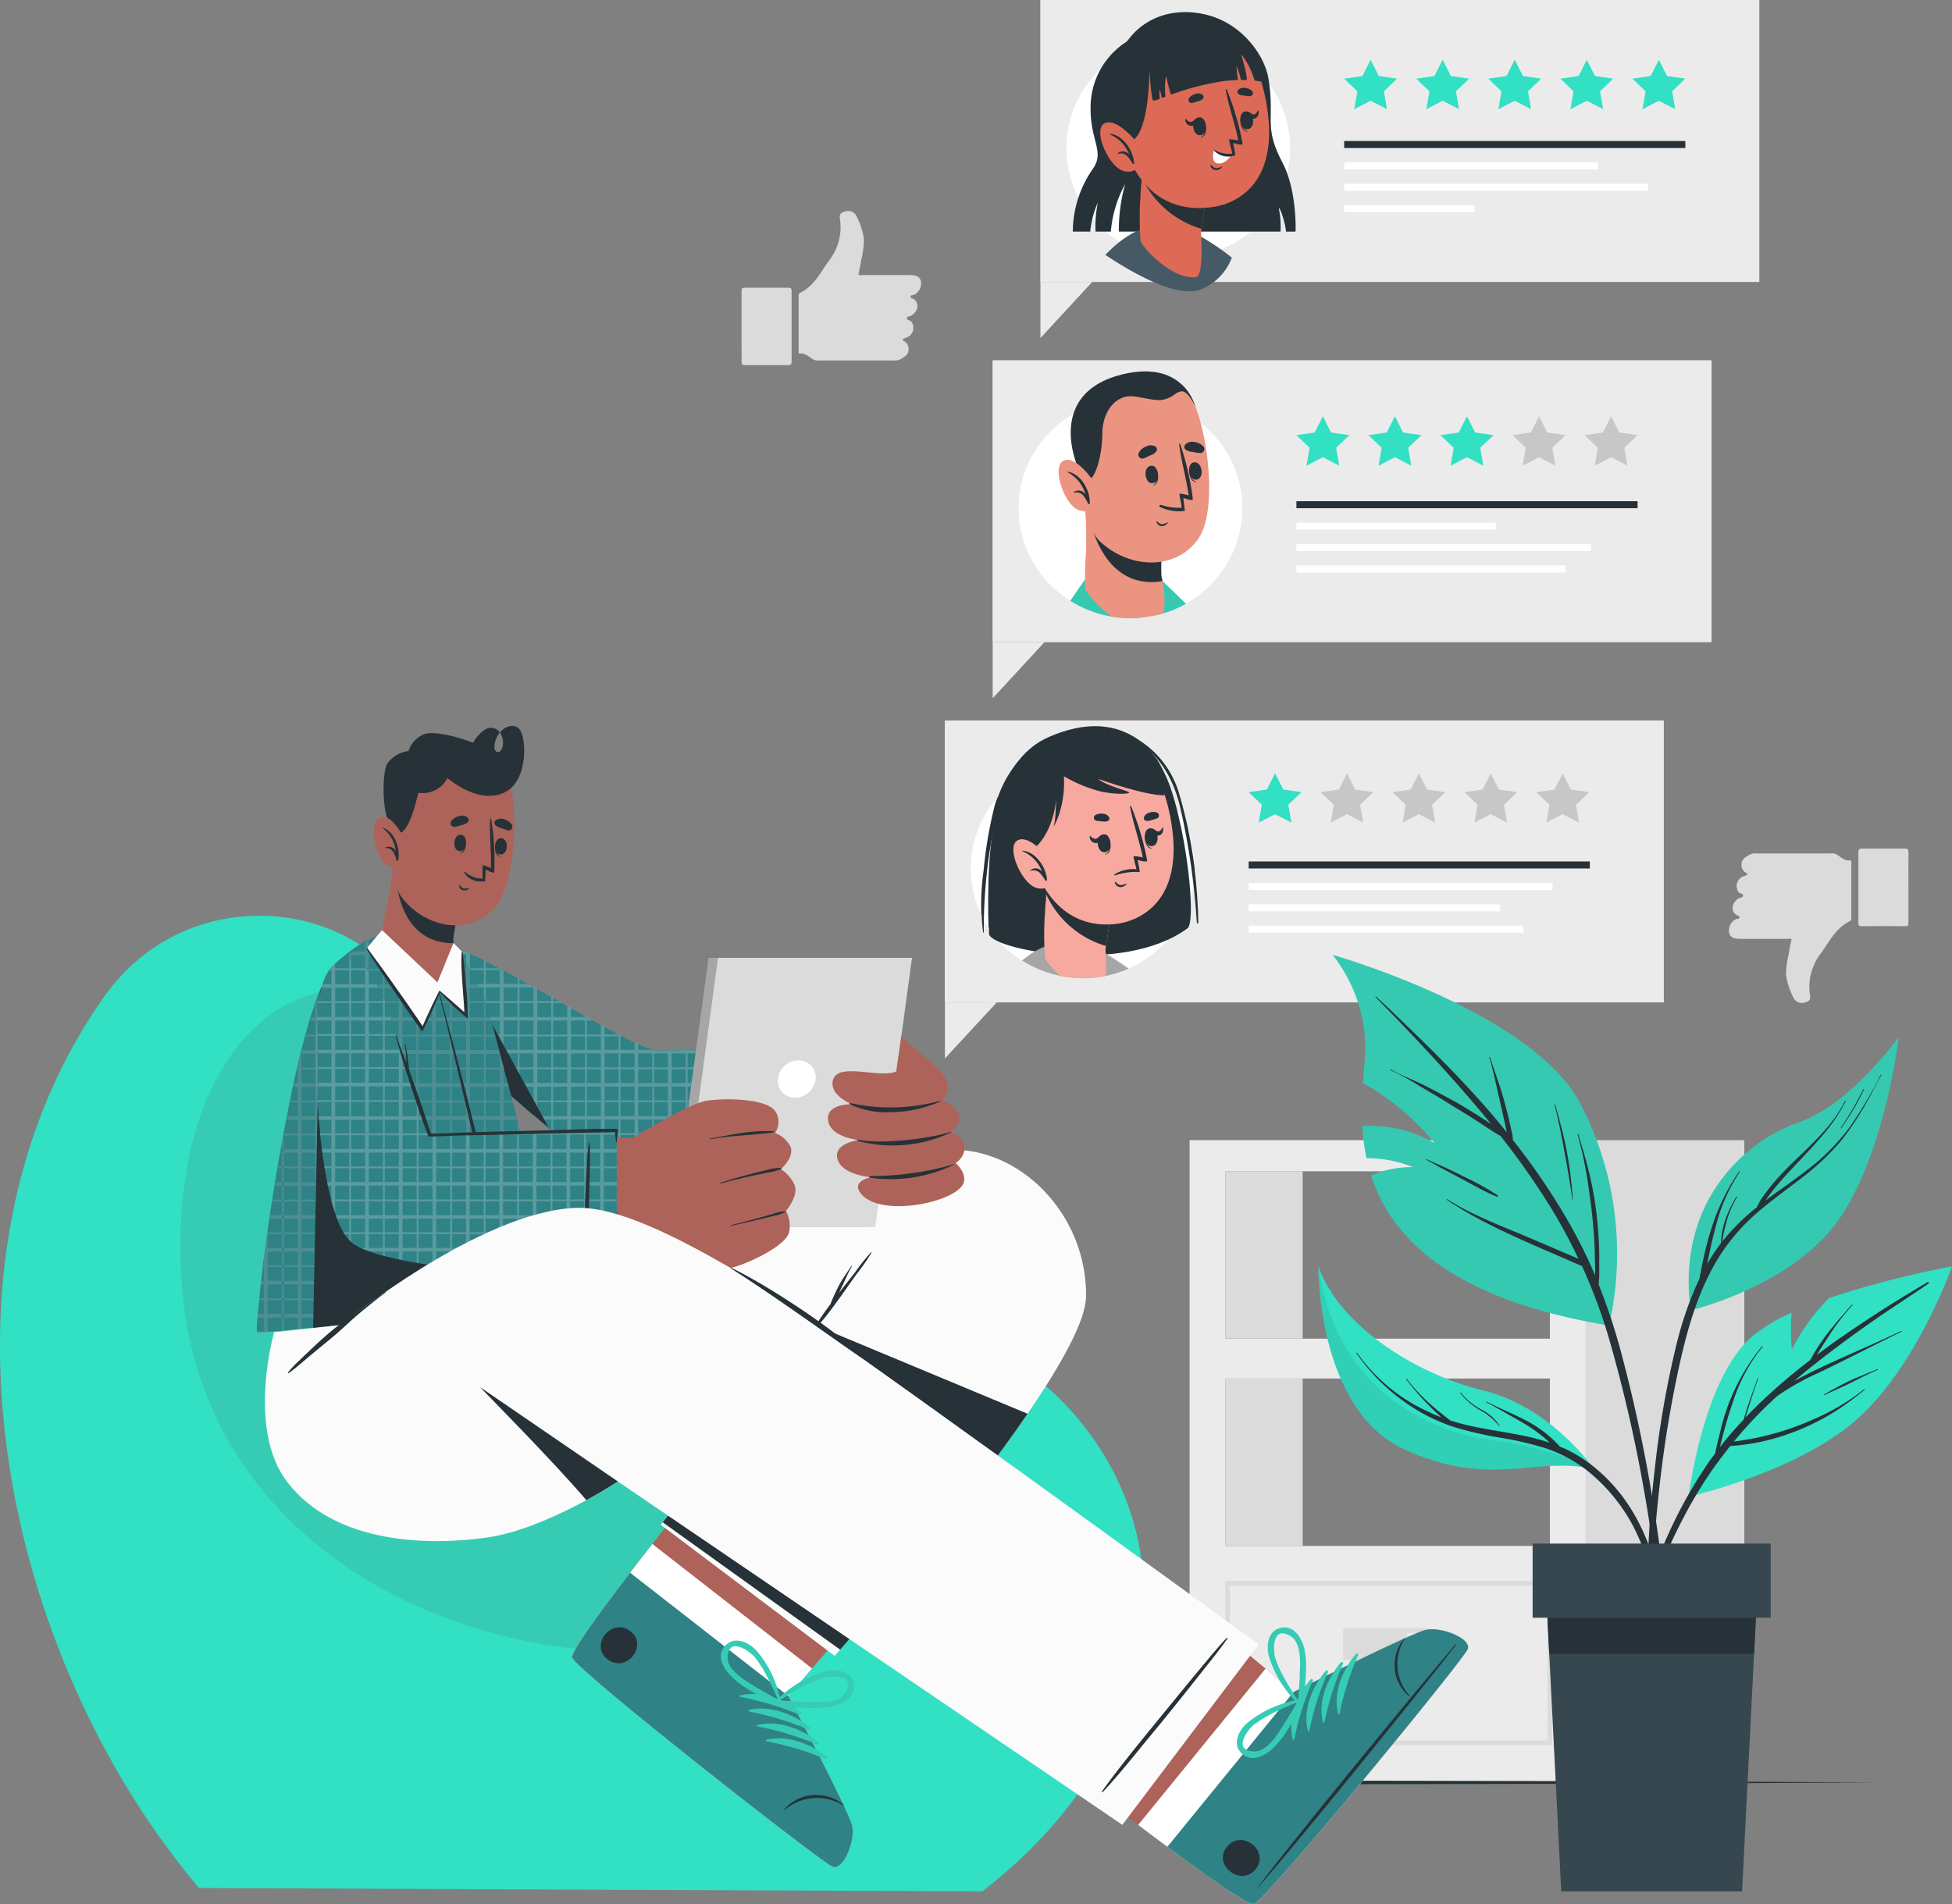 <svg xmlns="http://www.w3.org/2000/svg" xmlns:xlink="http://www.w3.org/1999/xlink" width="270.081" height="263.489" viewBox="0 0 270.081 263.489">
  <rect x="0" y="0" width="270.081" height="263.489" fill="#808080" stroke="none"/>
  <defs>
    <clipPath id="clip-path">
      <path id="Path_3606" data-name="Path 3606" d="M276.981,216.137a.859.859,0,0,0,0-.13,14.724,14.724,0,0,0-.74-4.635,53.314,53.314,0,0,0-1.348-5.543,13.073,13.073,0,0,0-6.026-7.851,5,5,0,0,0-.595-.363.546.546,0,0,0-.132-.078l-.139-.071c-3.767-2.036-8-1.083-11.233.363a10.447,10.447,0,0,0-4.064,3.19,15.838,15.838,0,0,0-2.934,5.1,14.963,14.963,0,0,0-2.247,16.343,21.474,21.474,0,0,0,.192,2.347c0,.1.159.084.159,0v-1.64a12.271,12.271,0,0,0,.661,1.05v.8c0,.376.568.784,1.533,1.193a15.687,15.687,0,0,0,23.253-.35,15.666,15.666,0,0,0,2.709-1.582c.416-.3.548-1.945.43-4.24a12.325,12.325,0,0,0,.37-1.64c.185,1.705.33,3.417.469,5.128,0,.123.2.11.2,0a71.968,71.968,0,0,0-.515-7.391Zm-5.134-15.151c-.139-.2-.291-.4-.436-.583a15.726,15.726,0,0,1,3.482,6.826c.172.648.33,1.335.476,2a15.1,15.1,0,0,0-.846-1.446h0A22.887,22.887,0,0,0,271.847,200.986Z" transform="translate(-246.05 -196.297)" fill="none"/>
    </clipPath>
    <clipPath id="clip-path-2">
      <path id="Path_3628" data-name="Path 3628" d="M286.967,139.522a15.279,15.279,0,0,1-12.743,14.96,15.534,15.534,0,0,1-17.263-9.658,15.058,15.058,0,0,1,6.634-18.378c.72-2.269,2.584-4.428,6.74-5.452,8.134-1.99,9.912,3.767,10.11,4.389h0a21.857,21.857,0,0,1,.72,2.256A15.012,15.012,0,0,1,286.967,139.522Z" transform="translate(-255.987 -120.578)" fill="none"/>
    </clipPath>
  </defs>
  <g id="Group_123" data-name="Group 123" transform="translate(-58 -74.511)">
    <g id="Online_Review-cuate" data-name="Online Review-cuate" transform="translate(15.276 33.211)">
      <g id="freepik--background-complete--inject-207" transform="translate(145.327 70.498)">
        <g id="freepik--xsrjP0--inject-207" transform="translate(0 0)">
          <path id="Path_3492" data-name="Path 3492" d="M211.793,106.774c-.515-.318-.958-.778-1.652-.713-.264,0-.2-.188-.2-.331V98.1a.413.413,0,0,1,.218-.441c1.982-.979,2.835-2.9,4.051-4.538a7.483,7.483,0,0,0,1.434-5.77c-.079-.577.192-.83.72-.947a1.336,1.336,0,0,1,1.474.454,10.085,10.085,0,0,1,1.137,3.332,11.7,11.7,0,0,1-.363,2.859c-.092.7-.258,1.394-.39,2.1.172.123.377.058.562.058h6.568c.925,0,1.374.259,1.507.856a1.722,1.722,0,0,1-.958,1.867c-.159.078-.456,0-.476.259s.284.227.436.331c.793.538.661,1.634-.271,2.269-.225.156-.661.084-.661.4s.4.253.575.428a1.424,1.424,0,0,1-.661,2.25,3.857,3.857,0,0,0-.383.143c-.112.071-.218.156,0,.3a1.264,1.264,0,0,1,0,2.269l-.284.2a1.906,1.906,0,0,1-1.156.246h-10.3a1.226,1.226,0,0,1-.919-.253Z" transform="translate(-202.046 -86.338)" fill="#dbdbdb" fill-rule="evenodd"/>
          <path id="Path_3493" data-name="Path 3493" d="M198,108.045V103.2c0-.324,0-.486.443-.486h6.026c.4,0,.456.13.456.473v9.724c0,.408-.112.532-.535.519h-5.841c-.489,0-.555-.162-.548-.577Z" transform="translate(-197.999 -92.096)" fill="#dbdbdb" fill-rule="evenodd"/>
        </g>
        <g id="freepik--xsrjp0--inject-207-2" data-name="freepik--xsrjp0--inject-207" transform="translate(136.607 88.233)">
          <path id="Path_3494" data-name="Path 3494" d="M419.81,223.727c.515.318.965.778,1.652.713.264,0,.2.188.211.331v7.63c0,.182,0,.337-.211.441-1.982.979-2.841,2.9-4.057,4.538a7.508,7.508,0,0,0-1.434,5.77c.086.577-.192.83-.714.947a1.336,1.336,0,0,1-1.48-.454,10.072,10.072,0,0,1-1.13-3.332,11.682,11.682,0,0,1,.357-2.859c.092-.7.258-1.387.4-2.1-.178-.123-.377-.058-.562-.058h-6.575c-.925,0-1.374-.259-1.5-.856a1.716,1.716,0,0,1,.952-1.867c.165-.078.463,0,.482-.259s-.291-.227-.436-.331c-.793-.538-.661-1.634.271-2.269.218-.156.661-.084.661-.4s-.39-.253-.575-.428a1.428,1.428,0,0,1,.661-2.25,2.928,2.928,0,0,0,.383-.143c.112-.071.218-.156,0-.3a1.268,1.268,0,0,1,0-2.269l.284-.2a1.906,1.906,0,0,1,1.156-.246h10.3A1.226,1.226,0,0,1,419.81,223.727Z" transform="translate(-404.734 -222.8)" fill="#dbdbdb" fill-rule="evenodd"/>
          <path id="Path_3495" data-name="Path 3495" d="M438.775,227.853V232.7c0,.324,0,.486-.443.486q-3.013-.039-6.026,0c-.4,0-.456-.13-.456-.473v-9.757c0-.408.112-.525.535-.519h5.848c.482,0,.548.162.548.577C438.762,224.618,438.775,226.232,438.775,227.853Z" transform="translate(-413.932 -222.44)" fill="#dbdbdb" fill-rule="evenodd"/>
        </g>
        <path id="Path_3496" data-name="Path 3496" d="M291.81,284.69v89.017h54.845V284.69Zm49.856,56.148H296.786V317.675h44.881Zm0-28.68H296.786V288.995h44.881Z" transform="translate(-229.821 -156.101)" fill="#ebebeb"/>
        <rect id="Rectangle_169" data-name="Rectangle 169" width="21.925" height="88.984" transform="translate(116.821 128.589)" fill="#dbdbdb"/>
        <rect id="Rectangle_170" data-name="Rectangle 170" width="10.665" height="23.163" transform="translate(66.971 132.888)" fill="#dbdbdb"/>
        <path id="Path_3497" data-name="Path 3497" d="M344.527,401.509H299.27V378.78h45.257Zm-44.6-.648h43.936V379.428H299.931Z" transform="translate(-232.352 -189.193)" fill="#dbdbdb"/>
        <rect id="Rectangle_171" data-name="Rectangle 171" width="8.855" height="4.395" transform="translate(83.246 196.122)" fill="#dbdbdb"/>
        <path id="Path_3498" data-name="Path 3498" d="M336.962,393.252H327.44V388.87h9.522ZM328.1,392.6h8.2v-3.086h-8.2Z" transform="translate(-241.907 -192.742)" fill="#dbdbdb"/>
        <rect id="Rectangle_172" data-name="Rectangle 172" width="10.665" height="23.163" transform="translate(66.971 161.574)" fill="#dbdbdb"/>
      </g>
      <g id="freepik--Floor--inject-207" transform="translate(67.692 287.65)">
        <path id="Path_3499" data-name="Path 3499" d="M80.51,421.618l29.365-.156,29.359-.058,58.731-.1,58.724.1,29.365.058,29.365.156-29.365.162-29.365.058-58.724.1-58.731-.1-29.359-.058Z" transform="translate(-80.51 -421.3)" fill="#263238"/>
      </g>
      <g id="freepik--Puff--inject-207" transform="translate(42.723 168.027)">
        <path id="Path_3500" data-name="Path 3500" d="M70.263,371.332l108.369.46c26.339-20.3,29.075-50.366,10.269-68.589-11.372-11.021-25.817-8.8-39.568-10.554h-.04a41.066,41.066,0,0,1-13.949-4.013C121.183,281.3,113.2,264,101.287,249.473c-1.487-1.822-3.04-3.6-4.665-5.3-9.8-10.262-29.3-10.6-39.5,3.831C31.223,284.656,43.1,339.223,70.263,371.332Z" transform="translate(-42.723 -236.779)" fill="#32e0c4"/>
        <path id="Path_3501" data-name="Path 3501" d="M80.674,292.929c2.841,43.623,54.184,59.909,86.266,46.839,27.885-11.365,18.76-37.3-4.777-41.64h-.053a41.064,41.064,0,0,1-13.949-4.013C134,286.783,126.018,269.48,114.1,254.952,96.368,245.9,78.593,260.988,80.674,292.929Z" transform="translate(-55.54 -242.258)" fill="#36ccb4"/>
      </g>
      <g id="freepik--Character--inject-207" transform="translate(78.221 141.756)">
        <path id="Path_3502" data-name="Path 3502" d="M198.566,405.85c-1.5-.538-35.392-27.118-36.033-28.933-.251-.687,3.41-5.757,8.009-11.76.991-1.3,2.022-2.593,3.079-3.974,6.852-8.758,14.326-17.893,14.326-17.893l22.724,17.718-14.947,17.4-3.3,3.825s8.339,15.87,8.822,17.932S200.066,406.388,198.566,405.85Z" transform="translate(-118.859 -247.969)" fill="#ad6359"/>
        <path id="Path_3503" data-name="Path 3503" d="M198.567,415.557c-1.5-.538-35.392-27.118-36.033-28.933-.3-.836,5.161-8.149,11.088-15.734l22.1,17.225-3.3,3.825s8.339,15.87,8.822,17.932S200.067,416.1,198.567,415.557Z" transform="translate(-118.859 -257.676)" fill="#fff"/>
        <path id="Path_3504" data-name="Path 3504" d="M198.566,417.713c-1.5-.538-35.392-27.118-36.033-28.933-.251-.687,3.41-5.757,8.009-11.76l21.9,17.076s8.339,15.87,8.822,17.932S200.066,418.251,198.566,417.713Z" transform="translate(-118.859 -259.832)" fill="#2f8286"/>
        <path id="Path_3505" data-name="Path 3505" d="M200.337,422.645c-5.57-4.59-28.48-22.6-34.361-26.723-.053-.032-.073,0,0,.039,5.418,4.668,28.48,22.489,34.295,26.774C200.37,422.827,200.436,422.743,200.337,422.645Z" transform="translate(-120.014 -266.476)" fill="#2f8286"/>
        <path id="Path_3506" data-name="Path 3506" d="M215.12,425.811a5.913,5.913,0,0,0-4.507-1.3,5.653,5.653,0,0,0-3.694,1.984c0,.033.033.084.066.052a6.855,6.855,0,0,1,8.075-.648.056.056,0,0,0,.076-.016A.053.053,0,0,0,215.12,425.811Z" transform="translate(-133.919 -276.519)" fill="#263238"/>
        <path id="Path_3507" data-name="Path 3507" d="M206.1,405.48c-2.253-1.815-5.531-3.092-8.432-2.379-.112.032-.066.188,0,.207a40.921,40.921,0,0,1,8.22,2.476.19.19,0,0,0,.261-.049A.182.182,0,0,0,206.1,405.48Z" transform="translate(-130.757 -268.934)" fill="#36ccb4"/>
        <path id="Path_3508" data-name="Path 3508" d="M207.92,408.6c-2.247-1.815-5.524-3.092-8.425-2.379-.112.032-.066.188,0,.207a41.051,41.051,0,0,1,8.24,2.5.194.194,0,0,0,.261-.075.187.187,0,0,0-.076-.256Z" transform="translate(-131.377 -270.032)" fill="#36ccb4"/>
        <path id="Path_3509" data-name="Path 3509" d="M209.749,411.8c-2.247-1.815-5.524-3.092-8.425-2.379-.112,0-.073.188,0,.2a41.3,41.3,0,0,1,8.214,2.483.19.19,0,0,0,.261-.049A.182.182,0,0,0,209.749,411.8Z" transform="translate(-131.997 -271.157)" fill="#36ccb4"/>
        <path id="Path_3510" data-name="Path 3510" d="M211.579,414.96c-2.247-1.815-5.524-3.092-8.425-2.379-.112,0-.073.182,0,.2a40.884,40.884,0,0,1,8.214,2.483.19.19,0,0,0,.261-.049.182.182,0,0,0-.05-.256Z" transform="translate(-132.618 -272.268)" fill="#36ccb4"/>
        <path id="Path_3511" data-name="Path 3511" d="M172.613,389.211c-2.557-1.99-5.716,1.906-3.159,3.89S175.176,391.208,172.613,389.211Z" transform="translate(-120.889 -263.926)" fill="#263238"/>
        <path id="Path_3512" data-name="Path 3512" d="M215.947,399.68c-.383-1.841-2.584-2.062-4.084-1.647a15.338,15.338,0,0,0-6.714,4.084.077.077,0,0,0,0,.123.338.338,0,0,0,0,.317.35.35,0,0,0,.264.182c2.511.169,5.181.648,7.672.065C214.559,402.487,216.317,401.418,215.947,399.68Zm-6.648,2.554c-1.242-.052-2.471-.169-3.707-.182,1.322-.791,2.577-1.634,3.965-2.3a17.1,17.1,0,0,1,2.055-.849c1.1-.35,4.85-.467,3.1,2.139-.958,1.446-3.938,1.258-5.412,1.193Z" transform="translate(-133.305 -267.16)" fill="#36ccb4"/>
        <path id="Path_3513" data-name="Path 3513" d="M194.944,396.289c1.738,1.848,4.229,2.9,6.416,4.123a.356.356,0,0,0,.323-.008.343.343,0,0,0,.179-.264c.046,0,.093,0,.086-.084a14.827,14.827,0,0,0-3.271-7.06c-1.011-1.167-2.96-2.178-4.328-.862S193.927,395.206,194.944,396.289Zm-.337-2.347c0-3.125,3.073-.979,3.786-.1a15.616,15.616,0,0,1,1.222,1.835,38.821,38.821,0,0,1,1.982,4.078c-1.037-.648-2.121-1.245-3.185-1.874C197.191,397.132,194.594,395.66,194.607,393.942Z" transform="translate(-129.424 -264.929)" fill="#36ccb4"/>
        <path id="Path_3514" data-name="Path 3514" d="M218.485,307.053c-.04,3.332-3.436,9.413-8.088,16.207-8.947,13.089-22.566,28.81-25.929,32.648l-.767.869-24.066-18.152.278-.35L181.1,311.047l-63.224-.363,24.006-18.314s1.949,1.1,5.993.519c13.956-2,45.416-6.438,52.83-6.146C210.278,287.144,218.63,296.331,218.485,307.053Z" transform="translate(-103.715 -228.076)" fill="#fbfbfb"/>
        <path id="Path_3515" data-name="Path 3515" d="M231.974,336.467c-8.947,13.089-22.566,28.81-25.929,32.648L181.49,351.488l21.191-27.228Z" transform="translate(-125.293 -241.276)" fill="#263238"/>
        <path id="Path_3516" data-name="Path 3516" d="M220.645,308.638a27.733,27.733,0,0,0-2.187,2.749l-2.253,2.878v.032c.132-.285.264-.571.4-.849.469-.959.846-1.945,1.407-2.865a.05.05,0,1,0-.086-.052c-.575.908-1.242,1.776-1.731,2.736-.231.447-.449.908-.661,1.368-.112.253-.231.512-.33.765-.046.123-.1.246-.139.376-.33.447-.661.895-.985,1.355-.714,1.011-1.322,2.081-2.068,3.092-.04.052.053.1.092.052.727-.946,1.546-1.828,2.293-2.768s1.474-1.945,2.181-2.93,1.368-1.945,2.062-2.9a29.651,29.651,0,0,0,2.081-2.989.045.045,0,0,0-.017-.062.046.046,0,0,0-.063.016Z" transform="translate(-135.644 -235.774)" fill="#263238"/>
        <path id="Path_3517" data-name="Path 3517" d="M130.4,251.332c4.48,5.413,20.749,20.888,30.9,23.157,5.6,1.251,32.643,4.966,36.343,1.653,4.348-3.89,2.333-18.483-1.123-18.619-10.533-.408-30.026,1.614-34.9.564-2.207-.48-13.876-7.87-26.352-13.776C130.595,242.075,127.377,247.65,130.4,251.332Z" transform="translate(-107.562 -212.977)" fill="#ad6359"/>
        <path id="Path_3518" data-name="Path 3518" d="M191.785,255.927s-.059.564-.159,1.523a1.9,1.9,0,0,1-.046.5c-.059.551-.126,1.2-.2,1.912v.253q-.086.895-.2,1.906c0,.162-.04.331-.053.5-.066.616-.139,1.258-.2,1.913v.253c-.073.648-.139,1.3-.211,1.945,0,.162-.04.331-.053.493-.073.648-.145,1.3-.218,1.912a.668.668,0,0,1-.033.253c-.073.648-.145,1.3-.218,1.912l-.059.493c-.053.408-.1.81-.145,1.2-.033.24-.066.48-.092.713v.253q-.073.545-.139,1.05c-.04.3-.079.59-.112.862a2.952,2.952,0,0,1-.079.493c-.132.888-.244,1.556-.344,1.945a.914.914,0,0,1-.086.253s-.033.039-.046.039l-.337-.039-.938-.1-.509-.052-1.084-.1-.859-.084H185.1l-1.943-.195-.509-.052-1.943-.194h-.264l-1.943-.2-.509-.052-1.943-.207h-.264l-1.943-.207-.509-.058-1.943-.22h-.264l-1.943-.227-.509-.058-.416-.052-1.526-.188-.264-.032-1.943-.253H164.4l-.383-.052-1.943-.272-.264-.039q-1.051-.156-1.943-.311l-.509-.091c-.767-.136-1.427-.266-1.943-.4l-.264-.065-.139-.039a8.274,8.274,0,0,1-1.559-.648l-.244-.123-.238-.13-.271-.149c-.6-.35-1.249-.759-1.943-1.232-.086-.052-.172-.117-.264-.182l-.5-.35-.694-.493-.747-.551-.509-.382-1.255-.979-.324-.253-.363-.292-.264-.214-.35-.279c-.449-.37-.912-.739-1.368-1.128a2.894,2.894,0,0,1-.225-.188l-.37-.3-.139-.117c-.661-.545-1.322-1.1-1.943-1.66l-.159-.136-.106-.091-.185-.162-1.758-1.549-.41-.363-.1-.091-.463-.408c-.5-.447-1-.9-1.487-1.348l-.37-.4-.357-.324-.277-.253-1.322-1.212-.509-.473-.244-.227-.535-.5-1.17-1.1-.258-.246-.581-.557-.271-.259-1.084-1.076-.5-.493-.363-.35-.423-.421-.073-.078a10.693,10.693,0,0,1-1.09-1.264c-.093-.117-.178-.24-.258-.363s-.126-.188-.185-.279a2.1,2.1,0,0,1-.159-.259,8.764,8.764,0,0,1-.879-1.906,4.782,4.782,0,0,1-.152-.5,6.271,6.271,0,0,1-.211-1.906v-.259a3.71,3.71,0,0,1,.72-1.906,3.2,3.2,0,0,1,.489-.5,2.8,2.8,0,0,1,.35-.253,2.417,2.417,0,0,1,.258-.149,4.557,4.557,0,0,1,1.949-.46h.529a9.485,9.485,0,0,1,1.639.22h0l.311.078a1.875,1.875,0,0,1,.258.065,15.365,15.365,0,0,1,1.526.493l.423.169.509.214.251.117c.337.149.661.318,1.044.506l.661.331.258.136,1.777.934.172.091.317.169a1.789,1.789,0,0,1,.192.1c.661.344,1.322.694,1.943,1.044l.264.143,1.123.648.819.454.086.045.423.233,1.943,1.083.264.149.786.441.463.259.661.389.509.292,1.943,1.089.238.136h0l.859.486,1.084.6.509.285,1.89,1.024h.053l.264.136.185.1c.661.331,1.222.648,1.758.888l.509.233a13.113,13.113,0,0,0,1.943.759h.1l.165.039a2.457,2.457,0,0,0,.278.045,16.1,16.1,0,0,0,1.665.032h.509c.568,0,1.222,0,1.943-.058h.264l.786-.032,1.156-.052h.509l1.943-.1h.264l1.943-.11h.509l1.943-.117h.264l1.943-.117.509-.032,1.943-.123h.264l1.943-.13.509-.032,1.943-.13h.264l1.943-.13.509-.039,1.943-.136h.264Z" transform="translate(-106.976 -212.657)" fill="#2f8286"/>
        <path id="Path_3519" data-name="Path 3519" d="M129.4,243.35v8.279c-.092-.117-.178-.24-.258-.363v-7.779A2.424,2.424,0,0,1,129.4,243.35Zm4.4-.156v12.92l.258.246v-13.1a1.874,1.874,0,0,0-.251-.065Zm-2.452-.3v10.852l.5.493V242.89Zm4.659,1.031v14.262l.509.473V244.135Zm2.452,1.167v15.377l.258.233V245.224Zm4.659,2.476v17.044l.106.091.159.136V247.707Zm-2.134-1.147-.317-.169v16.285h.1l.41.363V246.52a1.79,1.79,0,0,0-.192-.1Zm4.427,2.405-.086-.045v17.718l.139.117.37.3v-17.86Zm2.366,1.3v18.373l.264.214V250.287Zm4.9,2.755-.238-.136V272c.092.065.178.13.264.182V252.893Zm-2.689-1.485v18.872l.509.383V251.668Zm4.659,2.593v19.6h.271l.238.13V254.261Zm2.452,1.335v19.2l.264.065V255.46Zm4.758,2.139h-.1v17.919l.264.039V257.464Zm-2.551-1.018V274.98l.509.091V256.679Zm4.625,1.135v18.152h.509V257.567Zm2.452-.071v18.522l.264.032V257.5Zm4.626-.227v19.3h.264V257.269Zm-2.452.13V276.29l.509.058V257.386Zm4.626-.253v19.669l.509.058V257.133Zm2.452-.143v20.1h.264v-20.1Zm4.659-.292V277.58h.264V256.705Zm-2.452.156v20.447l.509.052V256.848Zm4.659-.3v21.225l.509.052v-21.27Zm2.452-.162V278.04h.264V256.394Zm4.659-.324v18.8q.066-.506.139-1.05v-.253a5.4,5.4,0,0,1,.092-.713v-16.8Zm-2.452.175v22l.509.052V256.225Zm-1.084,21.893,1.084.1.509.052.938.1h.383a.916.916,0,0,0,.086-.253Zm-21.806-2.405h.126l1.943.253.264.032,1.526.188h21.39a2.72,2.72,0,0,1,.079-.493Zm-9.429-2.165.238.13.244.123h34.526v-.253Zm-6.509-4.57.324.253h41.629a.668.668,0,0,1,.033-.253Zm2.835,2.165.694.493h38.18l.059-.493Zm-5.775-4.538.37.3a2.9,2.9,0,0,0,.225.188h44.656a4.159,4.159,0,0,1,.053-.493Zm-2.531-2.165.185.162.106.091h47.682v-.253Zm-5.108-4.57.278.253h53.286V259.9Zm2.379,2.159.463.408v.091h50.471a4.125,4.125,0,0,1,.053-.5Zm27.257-4.57-.786.032h-.264c-.72,0-1.374.052-1.943.058h-.509a16.106,16.106,0,0,1-1.665-.032,2.463,2.463,0,0,1-.278-.045v-.039H135.225l.535.5h55.85c0-.175.033-.344.046-.5Zm-10.1-2-.264-.136H132.946l.271.259H157.54Zm-8.451-4.745H128.8a2.105,2.105,0,0,0,.159.259h20.332Zm3.872,2.178H130.5l.073.078.423.421h22.572Zm-7.374-4.123-.819-.454H127.765a4.781,4.781,0,0,0,.152.5h17.491Zm-4.659-2.528-.172-.091H127.58v.259h13.427Zm-4.15-2.113L136,243.94l-.423-.169h-6.793a3.194,3.194,0,0,0-.489.5h8.465Z" transform="translate(-107.006 -212.657)" fill="#fff" opacity="0.2"/>
        <path id="Path_3520" data-name="Path 3520" d="M147.4,268.249c-6.3-5.109-13.513-11.942-16.863-15.261-4.625-4.57-4.143-11.416,2.927-9.861h0C135.392,246.252,143.777,261.591,147.4,268.249Z" transform="translate(-106.987 -212.662)" fill="#263238"/>
        <path id="Path_3521" data-name="Path 3521" d="M217.22,266.052c0-.058-.086-.078-.1,0-.3,1.5-.429,3.047-.6,4.57s-.337,3.144-.482,4.726c-.284,3.138-.621,6.3-.727,9.459a.106.106,0,0,0,.2,0c.482-3.1.74-6.25,1.037-9.368.145-1.543.291-3.092.4-4.642S217.24,267.628,217.22,266.052Z" transform="translate(-136.765 -220.786)" fill="#263238"/>
        <path id="Path_3522" data-name="Path 3522" d="M138.54,290.488a3.271,3.271,0,0,1-1.051.331l-.264.052-.661.136-1.255.22-.2.032-.3.045-1.943.3-.264.032c-.615.1-1.262.188-1.943.285l-.509.071-1.943.266-.264.032-1.943.259-.509.065-1.943.246-.264.032-.786.1-1.156.149h-.225a.719.719,0,0,0-.284.039l-1.943.233-.264.032-1.645.194-.3.032-.509.065-1.943.233-.264.032-1.943.22-.509.058-1.943.22-.264.032-1.943.22a3.3,3.3,0,0,0-.509.058l-1.943.207-.264.032h-.33l-1.612.169-.509.058-1.943.194-.264.032h-.093c-.72.071-1.322.13-1.85.169l-.509.045-.555.039a2.067,2.067,0,0,1-.449,0,.453.453,0,0,1-.04-.253,17.87,17.87,0,0,1,.093-1.906,2.205,2.205,0,0,1,.04-.5c.053-.564.119-1.2.2-1.912v-.253c.066-.6.139-1.232.218-1.912l.059-.493c.073-.609.152-1.251.238-1.945v-.253q.073-.506.139-1.031l.119-.882a4.386,4.386,0,0,1,.066-.493c.086-.648.178-1.258.271-1.912l.04-.253a.707.707,0,0,1,0-.11c.086-.59.172-1.193.264-1.8a3.283,3.283,0,0,1,.073-.493c.1-.648.2-1.264.3-1.912l.04-.253c.1-.648.2-1.3.3-1.945a3.347,3.347,0,0,1,.086-.493c.1-.648.211-1.3.317-1.913a.565.565,0,0,1,.04-.253c.112-.648.225-1.3.344-1.912a2.568,2.568,0,0,1,.086-.493c.033-.162.059-.35.093-.519l.258-1.394v-.045l.04-.207c.119-.648.244-1.3.37-1.912a2.173,2.173,0,0,1,.1-.493c.119-.648.251-1.3.377-1.945l.059-.253c.132-.648.264-1.3.4-1.913.04-.169.073-.331.106-.5.145-.648.291-1.3.443-1.906a.342.342,0,0,1,.046-.207c.046-.071,0-.032,0-.045.152-.648.311-1.3.463-1.912l.04-.149a1.373,1.373,0,0,1,.093-.35c.165-.648.33-1.3.5-1.906a.955.955,0,0,1,.073-.259c.178-.648.363-1.3.548-1.906l.159-.5c.185-.6.377-1.18.568-1.724a.5.5,0,0,1,.066-.182c.026-.058.059-.175.093-.259s.066-.194.106-.285c.112-.318.231-.648.35-.914s.192-.48.291-.707.152-.337.225-.5a12.248,12.248,0,0,1,1.064-1.906h0s.119-.169.178-.24a5.026,5.026,0,0,1,.33-.382l.185-.182.35-.311c.449-.389.866-.733,1.255-1.031a1.193,1.193,0,0,1,.152-.117l.264-.2.251-.182c.608-.441,1.163-.8,1.692-1.122l.615-.175.106-.065a4.407,4.407,0,0,1,.9-.4,8.52,8.52,0,0,1,.938-.246h.073l.192-.039a18.9,18.9,0,0,1,1.943-.24h.509c.661,0,1.322-.045,1.943,0h.264a18.467,18.467,0,0,1,1.943.117l.509.058a6.09,6.09,0,0,1,.905.162l.112.039a1.458,1.458,0,0,1,.357.22,5.245,5.245,0,0,1,.568.538l.264.292a12.451,12.451,0,0,1,.839,1.076c.119.162.238.324.357.5.245.357.5.746.747,1.154.152.24.311.493.456.752l.053.084.1.175c.35.609.661,1.251,1,1.906.086.162.165.331.244.5q.317.681.595,1.381c.073.175.139.35.2.525l.059.156.04.1a18.862,18.862,0,0,1,.568,1.841.19.19,0,0,1,0,.065c.04.143.079.311.132.5.126.5.291,1.141.5,1.906a1.022,1.022,0,0,0,.073.259c.152.577.317,1.212.509,1.906a1.879,1.879,0,0,0,.112.441.185.185,0,0,1,0,.058q.238.862.5,1.828v.084a1.189,1.189,0,0,0,.066.253l.515,1.906c.04.162.086.331.132.5.165.648.337,1.258.509,1.912a.912.912,0,0,0,.073.253c.165.648.337,1.3.509,1.945l.119.447a.409.409,0,0,1,0,.045c.086.3.165.616.251.927l.258.985a.913.913,0,0,0,.073.253c.165.648.337,1.3.5,1.912.046.162.093.324.132.493.172.648.344,1.3.509,1.912a1.19,1.19,0,0,0,.066.253c.132.506.271,1.011.4,1.517l.1.4c.046.162.086.331.132.493l.278,1.057c.073.292.145.577.225.856a.9.9,0,0,0,.066.253l.489,1.912c.046.169.086.331.132.493.165.648.33,1.3.482,1.912a1.192,1.192,0,0,0,.066.253l.476,1.912h0l.119.48c.046.214.1.421.145.648.112.447.218.882.311,1.3l.059.253c.172.733.311,1.374.423,1.945.04.175.073.344.1.493A3.822,3.822,0,0,1,138.54,290.488Z" transform="translate(-96.458 -211.795)" fill="#2f8286"/>
        <path id="Path_3523" data-name="Path 3523" d="M100.208,268.334V295.51l-.264.032v-25.77l.258-1.394A.359.359,0,0,0,100.208,268.334Zm-2.22,13.5-.04.253c-.093.648-.185,1.3-.271,1.912a4.021,4.021,0,0,1-.066.493l-.139.882V295.75l.509-.045V281.727A.706.706,0,0,0,97.988,281.838Zm4.625-24.765c-.152.648-.311,1.264-.463,1.912h0v36.3l.509-.058V256.924Zm2.128-7.222c0,.084-.066.169-.093.259s-.046.123-.066.182v44.777l.264-.032V249.553A1.353,1.353,0,0,1,104.741,249.851Zm4.5-6.593v51.293l.264-.032V243.044Zm-2.273,2.023c-.059.071-.119.156-.178.24v49.309a4.713,4.713,0,0,0,.509-.058V244.885q-.165.184-.311.383Zm4.48-3.527V294.3l.509-.058V241.423Zm2.524-1.044H113.9v53.309l.264-.032V240.658Zm4.586-.337v53.088l.264-.032V240.36Zm-2.452.058V293.74l.509-.065V240.392Zm4.625.058V293.2a.718.718,0,0,0,.284-.039h.225V240.535Zm2.452,1.018v51.377l.264-.032V241.786Zm4.916,8.344c-.066-.175-.132-.35-.2-.525v42.956l.264-.032v-42.4Zm-2.2-4.538c-.145-.259-.3-.512-.456-.752v48.077l.509-.065V245.352Zm4.216,11.805a.186.186,0,0,0,0-.058v34.93l.509-.071V258.927q-.271-.985-.509-1.854Zm2.451,9.141a.409.409,0,0,0,0-.045v25.445l.264-.032V267.186c-.1-.357-.178-.668-.264-.972Zm4.764,18.282-.119-.48v6.826l.264-.052V285.17c-.046-.253-.1-.46-.145-.674Zm-2.339-9.141c-.046-.162-.086-.331-.132-.493l-.1-.4v16.765l.3-.045.2-.032V276.431ZM96.448,295.549a.452.452,0,0,0,.04.253h.985v-.039l.509-.045c.509-.039,1.13-.1,1.85-.169Zm.132-2.405a2.042,2.042,0,0,1-.04.5h20.392l1.645-.194.264-.032,1.943-.233a.719.719,0,0,0,.284-.039Zm.225-2.165v.253h38.286l.2-.032,1.256-.22Zm40.969-4.57H97.353v.253h40.493Zm.482,2.165H97.082l-.059.493h41.345c-.026-.149-.06-.318-.1-.493Zm-1.057-4.538H97.677a4.021,4.021,0,0,1-.066.493h39.72Zm-.548-2.178H97.988l-.04.253h38.782c-.02-.1-.046-.188-.066-.272Zm-1.17-4.538H98.675l-.04.253H135.56c-.026-.136-.046-.22-.066-.3Zm.555,2.165h-37.7a3.055,3.055,0,0,1-.073.493h37.916c-.046-.214-.086-.376-.132-.545Zm-1.189-4.57H99.065a3.076,3.076,0,0,1-.086.493h36.013c-.046-.214-.086-.383-.132-.545Zm-.568-2.165H99.455a.565.565,0,0,1-.04.253H134.39a2.184,2.184,0,0,1-.1-.3Zm-1.216-4.57H100.248l-.04.207v.045h32.947a.853.853,0,0,0-.079-.3Zm.575,2.165H99.851a3.206,3.206,0,0,1-.086.493h34.05c-.073-.24-.119-.383-.165-.545Zm-1.1-4.123-.119-.447H100.7c-.04.162-.073.331-.1.493h31.949a.407.407,0,0,0,0-.1Zm-.7-2.593H101.153l-.059.253h30.832a.968.968,0,0,0-.092-.324Zm-1.222-4.57h-28.48v.045a.342.342,0,0,1-.046.208h28.592a1.433,1.433,0,0,0-.053-.324Zm.582,2.159H101.662a2.243,2.243,0,0,1-.106.5h29.788c-.046-.24-.092-.408-.132-.571Zm-1.11-4.13c-.04-.149-.079-.3-.112-.441H102.758a1.716,1.716,0,0,1-.093.35l-.04.149h27.489a.185.185,0,0,0-.013-.13Zm-.661-2.593h-26.1a1.27,1.27,0,0,1-.073.259h26.227c-.026-.175-.053-.259-.073-.363Zm-1.249-4.415v-.227H104.741c0,.084-.066.169-.093.259H128.2Zm.621,2.01H104.034l-.159.5h25.037c-.053-.272-.092-.441-.132-.583Zm-1.725-4.538H105.732c-.073.162-.152.324-.225.5h21.806a4.986,4.986,0,0,0-.258-.616Zm-1.1-2.081-.053-.084H106.988c-.059.071-.119.156-.178.24h19.255Zm-3.641-4.616-.112-.039h-8.3a8.5,8.5,0,0,0-.938.246h9.687a1.443,1.443,0,0,0-.357-.324Zm2.029,2.126H109.822l-.251.182-.264.2a1.191,1.191,0,0,0-.152.117H124.7a3.112,3.112,0,0,0-.357-.616Z" transform="translate(-96.444 -211.767)" fill="#bfbfbf" opacity="0.2"/>
        <path id="Path_3524" data-name="Path 3524" d="M126.468,295.156c-6.231.784-13.084,1.575-18.178,2.12l.945-46.45a10.991,10.991,0,0,1,2.286-3.935l.35-.311Z" transform="translate(-100.462 -213.955)" fill="#263238"/>
        <path id="Path_3525" data-name="Path 3525" d="M143.691,289.836q-.476-2.159-.958-4.318-.971-4.318-1.982-8.629-2.042-8.694-4.328-17.329c-.846-3.241-1.751-6.444-2.584-9.679a.053.053,0,0,0-.1,0c1.526,5.731,2.855,11.514,4.222,17.283s2.709,11.488,4.018,17.245l1.09,4.843c.363,1.634.661,3.319,1.137,4.914.053.182.377.143.35-.052C144.385,292.734,144,291.262,143.691,289.836Z" transform="translate(-109.095 -215.104)" fill="#263238"/>
        <path id="Path_3526" data-name="Path 3526" d="M129.957,243.24c-2.445.331-6.211-3.643-7.553-6.7a47.437,47.437,0,0,1,.932-4.83c.3-1.549.595-3.28.753-4.875,0-.331,1.11.376,1.11.376l2.055.7,6.813,2.308a25.138,25.138,0,0,0-1.579,6.042,3.181,3.181,0,0,0,0,.648v.11C132.581,238.3,132.323,242.916,129.957,243.24Z" transform="translate(-105.247 -206.979)" fill="#ad6359"/>
        <path id="Path_3527" data-name="Path 3527" d="M133.6,237.368v.11a6.572,6.572,0,0,1-1.051-.045c-6.866-.791-6.9-9.433-6.9-9.433l2.709.37,6.813,2.308a25.14,25.14,0,0,0-1.579,6.042A3.178,3.178,0,0,0,133.6,237.368Z" transform="translate(-106.351 -207.42)" fill="#263238"/>
        <path id="Path_3528" data-name="Path 3528" d="M126.078,205.027c-1.83,3.241-2.1,13.75-.053,16.518,2.98,4.019,8.921,5.562,12.674,1.815,3.634-3.637,3.74-17.3,1.322-19.928C136.525,199.562,128.788,200.191,126.078,205.027Z" transform="translate(-105.993 -197.893)" fill="#ad6359"/>
        <path id="Path_3529" data-name="Path 3529" d="M139.819,220.66s-.059.032-.059.058c0,.707-.119,1.517-.78,1.731v.039C139.786,222.4,139.932,221.328,139.819,220.66Z" transform="translate(-110.873 -204.839)" fill="#263238"/>
        <path id="Path_3530" data-name="Path 3530" d="M138.814,219.488c-1.156-.117-1.322,2.152-.244,2.269S139.778,219.591,138.814,219.488Z" transform="translate(-110.489 -204.425)" fill="#263238"/>
        <path id="Path_3531" data-name="Path 3531" d="M146.475,221.27s.059.039.053.071c-.073.7,0,1.517.6,1.8v.039C146.329,223.04,146.3,221.925,146.475,221.27Z" transform="translate(-113.385 -205.053)" fill="#263238"/>
        <path id="Path_3532" data-name="Path 3532" d="M147.173,220.21c1.163,0,1.09,2.269,0,2.275S146.2,220.216,147.173,220.21Z" transform="translate(-113.39 -204.68)" fill="#263238"/>
        <path id="Path_3533" data-name="Path 3533" d="M137.685,216.951a9.126,9.126,0,0,0,.919-.246,1.538,1.538,0,0,0,.885-.428.479.479,0,0,0-.033-.59,1.241,1.241,0,0,0-1.216-.207,1.788,1.788,0,0,0-1.084.687.5.5,0,0,0,0,.563.526.526,0,0,0,.527.222Z" transform="translate(-110.225 -202.99)" fill="#263238"/>
        <path id="Path_3534" data-name="Path 3534" d="M148.108,217.67c-.317-.078-.595-.194-.905-.3a1.554,1.554,0,0,1-.859-.48.473.473,0,0,1,.066-.583,1.255,1.255,0,0,1,1.229-.143,1.809,1.809,0,0,1,1.044.746.51.51,0,0,1-.038.561A.534.534,0,0,1,148.108,217.67Z" transform="translate(-113.346 -203.223)" fill="#263238"/>
        <path id="Path_3535" data-name="Path 3535" d="M138.949,230.272c.159.175.317.415.575.454a1.923,1.923,0,0,0,.786-.123v.039a.989.989,0,0,1-.938.318.755.755,0,0,1-.522-.648C138.857,230.253,138.949,230.246,138.949,230.272Z" transform="translate(-110.829 -208.214)" fill="#263238"/>
        <path id="Path_3536" data-name="Path 3536" d="M139.9,223.466a2.445,2.445,0,0,0,1.553,1.18,3.076,3.076,0,0,0,.879.1.75.75,0,0,0,.172,0h.159a.177.177,0,0,0,.152-.149h0a.259.259,0,0,0,0-.071h0v-.084c.053-.545.053-1.368.053-1.368.2.11,1.2.648,1.2.35a35.438,35.438,0,0,0-.43-7.326.066.066,0,0,0-.132,0c-.119,2.263.178,4.538.1,6.807a4.358,4.358,0,0,0-1.13-.428,14.221,14.221,0,0,0,0,1.848h0a3.439,3.439,0,0,1-2.471-.947C139.923,223.362,139.864,223.408,139.9,223.466Z" transform="translate(-111.182 -203.21)" fill="#263238"/>
        <path id="Path_3537" data-name="Path 3537" d="M140.01,205.341c-3.681,2.055-8.134-1.874-8.134-1.874a3.819,3.819,0,0,1-4.037,2.036s-1.176,5.718-2.729,5.582c-2.366-.207-2.425-8.149-1.546-9.634a4.27,4.27,0,0,1,2.921-1.718,3.842,3.842,0,0,1,1.8-2.165c1.718-1.083,7.15,1.011,7.15,1.011a5.154,5.154,0,0,1,1.592-1.776,1.489,1.489,0,0,1,1.123-.256,1.469,1.469,0,0,1,.965.619,3.376,3.376,0,0,0-.661,1.381c-.423,1.666.985,1.776,1.1.246a2.4,2.4,0,0,0-.416-1.627c.78-.947,1.943-1.18,2.584-.583C142.871,197.659,143.069,203.636,140.01,205.341Z" transform="translate(-105.466 -196.255)" fill="#263238"/>
        <path id="Path_3538" data-name="Path 3538" d="M125.31,218.891s-1.7-3.708-3.377-3.17-.826,5.608.826,6.587a1.872,1.872,0,0,0,1.415.293,1.845,1.845,0,0,0,1.2-.8Z" transform="translate(-104.782 -203.083)" fill="#ad6359"/>
        <path id="Path_3539" data-name="Path 3539" d="M122.811,218s-.04.032,0,.045a4.552,4.552,0,0,1,1.83,3.241,1.007,1.007,0,0,0-.6-.6,1.035,1.035,0,0,0-.852.056c-.033,0,0,.071,0,.071a1.142,1.142,0,0,1,1.156.609,5.535,5.535,0,0,1,.4,1.076c.04.123.251.1.231-.032h0C125.309,220.872,124.489,218.46,122.811,218Z" transform="translate(-105.382 -203.903)" fill="#263238"/>
        <path id="Path_3540" data-name="Path 3540" d="M131.554,241.642l-2.22,5.433-7.672-7.235-2.042,2.444s7.639,11.63,7.672,11.1l2.319-5.147,3.674,3.429-.548-8.856Z" transform="translate(-104.306 -211.585)" fill="#fcfcfc"/>
        <path id="Path_3541" data-name="Path 3541" d="M133.186,248.585c-.139-1.459-.238-2.937-.449-4.389a.053.053,0,0,0-.1,0c-.258,1.42.311,7,.344,8.337h0c-.159-.149-3.4-3.015-3.436-2.969-.509.823-2.214,4.538-2.333,4.908-1.209-1.848-6.324-9.121-7.738-10.859a.054.054,0,0,0-.062-.005.051.051,0,0,0-.024.057c1.077,1.945,7.685,11.559,7.777,11.533a55.774,55.774,0,0,0,2.425-5.439,34.433,34.433,0,0,0,3.852,3.65,44.9,44.9,0,0,0-.258-4.823Z" transform="translate(-104.227 -212.907)" fill="#263238"/>
        <path id="Path_3542" data-name="Path 3542" d="M183.41,283.027h26.835l5.068-37.257H188.485Z" transform="translate(-125.944 -213.67)" fill="#a6a6a6"/>
        <path id="Path_3543" data-name="Path 3543" d="M185.41,283.027h26.828l5.075-37.257H190.478Z" transform="translate(-126.623 -213.67)" fill="#dbdbdb"/>
        <path id="Path_3544" data-name="Path 3544" d="M210.813,270.253a2.886,2.886,0,0,1-2.841,2.561,2.374,2.374,0,0,1-1.779-.753,2.28,2.28,0,0,1-.6-1.808,2.879,2.879,0,0,1,2.835-2.593,2.38,2.38,0,0,1,1.795.763,2.286,2.286,0,0,1,.591,1.83Z" transform="translate(-133.464 -221.369)" fill="#fff"/>
        <path id="Path_3545" data-name="Path 3545" d="M110.2,254.373c-1.262,17.342,1.85,29.283,4.962,30.56,8.392,3.449,33.9,5.368,39.753,4.758,2.286-.233.78-18.833-1.678-18.8-6.092.162-28.414.344-28.7.214-1.9-.875-1.982-6.658-6.37-19.014C114.629,242.12,110.718,247.28,110.2,254.373Z" transform="translate(-101.013 -213.942)" fill="#ad6359"/>
        <path id="Path_3546" data-name="Path 3546" d="M193.012,277.559a2.649,2.649,0,0,1,0,3.066,4.023,4.023,0,0,1,2.088,1.77c.747,1.472-1.269,3.241-1.269,3.241a4.958,4.958,0,0,1,1.9,2.217c.575,1.478-1.2,3.572-1.2,3.572a4.258,4.258,0,0,1,.423,2.976c-.456,1.724-4.837,3.922-7.447,4.739s-10.784.746-12.35.882l-5.491-16.376s10.625-6.93,13.83-7.468C186.226,275.75,191.75,275.886,193.012,277.559Z" transform="translate(-121.28 -224.292)" fill="#ad6359"/>
        <path id="Path_3547" data-name="Path 3547" d="M200.207,282.78c-2.987-.2-5.868.48-8.788,1-.066,0-.046.11,0,.1,2.894-.551,5.868-.532,8.782-.966a.071.071,0,0,0,.007-.136Z" transform="translate(-128.646 -226.674)" fill="#263238"/>
        <path id="Path_3548" data-name="Path 3548" d="M201.827,290.608a7.875,7.875,0,0,0-1.982.318c-.707.162-1.407.337-2.108.519-1.394.37-2.789.771-4.163,1.212a.054.054,0,0,0-.061.018.051.051,0,0,0,0,.062.053.053,0,0,0,.061.018c1.394-.363,2.8-.713,4.2-1.018.707-.156,1.414-.3,2.121-.441a9.394,9.394,0,0,0,1.982-.5.1.1,0,0,0,.069-.12A.1.1,0,0,0,201.827,290.608Z" transform="translate(-129.368 -229.439)" fill="#263238"/>
        <path id="Path_3549" data-name="Path 3549" d="M203.365,299.86a5.442,5.442,0,0,0-1.8.382l-1.9.532c-1.275.35-2.544.694-3.826,1-.066,0-.046.117,0,.1,1.322-.3,2.643-.583,3.912-.9.661-.149,1.282-.311,1.923-.473a5.069,5.069,0,0,0,1.692-.577S203.4,299.86,203.365,299.86Z" transform="translate(-130.146 -232.694)" fill="#263238"/>
        <path id="Path_3550" data-name="Path 3550" d="M150.561,269.81v20.875l-1.692-.084h-1.077l-1.374-.071h-.264l-1.943-.123H143.7l-1.943-.13h-.264l-1.943-.149-.509-.039-1.943-.162h-.264l-1.943-.175-.509-.052-1.943-.2h-.264c-.661-.065-1.322-.143-1.943-.214l-.509-.058-1.943-.246-.258-.2-.945-.13-1-.143-.509-.078-.185-.032c-.6-.091-1.183-.188-1.758-.292l-.264-.045c-.661-.117-1.322-.24-1.943-.37l-.509-.11c-.661-.149-1.322-.3-1.943-.46l-.264-.071q-1.011-.272-1.844-.564l-.1-.032-.509-.194c-.211-.091-.416-.175-.6-.266a5.753,5.753,0,0,1-1.322-.81l-.066-.058-.2-.2a5.322,5.322,0,0,1-.661-.843c-.053-.078-.1-.162-.152-.253a12.5,12.5,0,0,1-.9-1.912l-.178-.493-.059-.182c-.178-.519-.35-1.076-.509-1.666v-.065l-.059-.253c-.165-.609-.311-1.251-.456-1.945a3.386,3.386,0,0,0-.093-.493c-.132-.616-.244-1.258-.35-1.912a1.7,1.7,0,0,0-.046-.253c-.1-.648-.192-1.264-.278-1.912a4.193,4.193,0,0,0-.066-.493c-.079-.648-.159-1.3-.225-1.912v-.253c-.066-.648-.126-1.3-.178-1.912l-.04-.493c-.04-.493-.073-.985-.106-1.478v-.687c-.04-.648-.066-1.3-.093-1.912v-.5c0-.648-.04-1.3-.053-1.906V258.53c0-.648,0-1.3.04-1.906v-.259c0-.648.046-1.3.086-1.906v-.5c0-.311.046-.6.073-.888s.073-.7.112-1.018v-.259c.059-.447.132-.849.2-1.2.053-.246.106-.48.172-.707s.1-.337.152-.5a7.488,7.488,0,0,1,.905-1.906l.2-.259.165-.194a3.134,3.134,0,0,1,.509-.473,2.538,2.538,0,0,1,1.943-.558l.264.052a4.183,4.183,0,0,1,1.929,1.173h0c.079.078.159.156.238.246s.185.2.271.311a10.787,10.787,0,0,1,1.084,1.595l.278.5c.2.383.39.791.581,1.232.086.207.178.421.264.648h0l.1.259c.192.512.383,1.057.562,1.634a1.083,1.083,0,0,0,.086.272c.026.091.1.331.159.5l.588,1.906.079.259c.119.4.238.784.357,1.16.079.253.159.5.231.745s.106.337.152.5.086.259.126.389l.476,1.523a.953.953,0,0,0,.086.253c.2.648.41,1.3.6,1.906.059.169.112.337.159.5.218.648.423,1.3.621,1.874v.039a1.394,1.394,0,0,0,.086.253l.165.48c.178.525.35,1,.509,1.433l.192.493a11.625,11.625,0,0,0,.879,1.912,1.564,1.564,0,0,0,.2.253.279.279,0,0,0,.159.071h.509l1.943-.039h2.716l1.943-.045h.264l1.943-.045h.509l1.943-.045h.264l1.943-.045h.509l1.943-.052h.264l1.943-.052h.509L146.2,270h.264l1.943-.052h.509Z" transform="translate(-100.727 -213.743)" fill="#2f8286"/>
        <path id="Path_3551" data-name="Path 3551" d="M109.068,253.131v12.408c-.04-.648-.066-1.3-.092-1.912v-.5c0-.648-.04-1.3-.053-1.906v-2.665c0-.648,0-1.3.04-1.906v-.259c0-.648.046-1.3.086-1.906v-.5A4.018,4.018,0,0,1,109.068,253.131ZM113.462,246v38.9l.2.2.066.058V246.078Zm-2.452,1.031v32.512c.159.59.33,1.147.509,1.666V246.583a3.134,3.134,0,0,0-.509.473Zm4.9.454c-.079-.091-.159-.169-.238-.246v38.988l.509.194v-38.6c-.086-.11-.178-.214-.271-.311Zm2.214,3.637v35.9l.264.071v-35.3c-.086-.22-.192-.434-.264-.642Zm4.758,14.645c-.033-.084-.059-.169-.086-.253s0,0,0-.039v22.554l.264.045v-21.8Zm-2.167-6.736c-.046-.162-.1-.331-.152-.5s-.152-.493-.231-.746v29.763l.509.11v-28.6Zm4.275,11.378V288.4l.509.078V270.428Zm2.452-.071v18.45l.264.039V270.363Zm4.625-.084v19.053h.264V270.272Zm-2.452.058v18.723l.509.058v-18.8Zm4.626-.11v19.332l.509.052V270.214Zm2.452-.058V289.76h.264v-19.6Zm4.625-.117v20.1h.264V270.045Zm-2.2.058h-.251v19.864l.509.039V270.1Zm4.407-.117v20.317h.509v-20.3Zm2.452-.058V290.44h.264V269.928Zm2.207-.058v20.706h.509V269.812ZM124.8,288.392l.185.032.509.078,1,.143h23.987v-.253Zm22.909,2.165h1.077l1.692.084v-.136Zm-32.643-4.57c.185.091.39.175.6.266l.509.194.1.032h34.2v-.493Zm-2.412-2.165c.053.091.1.175.152.253h37.665v-.253Zm-1.725-4.538.059.253h39.489v-.253Zm.661,2.165.178.493h38.722v-.493Zm-1.2-4.57a2.493,2.493,0,0,0,.093.493h40v-.493Zm-.4-2.165a.492.492,0,0,0,.046.253h40.447v-.253Zm-.595-4.57v.253h15.4a1.562,1.562,0,0,1-.2-.253Zm29.57,0h0l-1.943.045h-.264l-1.943.045h-.509l-1.943.045h-.3l-1.943.045h20.326v-.253Zm-29.319,2.165a3.148,3.148,0,0,0,.066.493h40.77v-.493Zm13.91-4.538H109.174l.04.493h14.537Zm-.747-2.23h-13.8v.253h13.837A.564.564,0,0,1,122.819,265.54Zm-1.48-4.57H108.85v.253H121.4c-.033-.084-.059-.169-.092-.253Zm.661,2.159H108.9v.5h13.216a1.766,1.766,0,0,0-.119-.5Zm-1.441-4.57H108.83v.5h11.894c-.059-.162-.112-.331-.165-.5Zm-.661-2.165H108.876v.259h11.1Zm-1.493-4.538H109.22v.259h9.317Zm.747,2.165H109v.5h10.341a4.033,4.033,0,0,1-.192-.532Zm-1.883-4.538h-7.526c-.053.162-.106.331-.152.5h7.929Zm-1.6-2.185h-4.824l-.2.259h5.286A.97.97,0,0,0,115.669,247.3Z" transform="translate(-100.646 -213.751)" fill="#fff" opacity="0.2"/>
        <path id="Path_3552" data-name="Path 3552" d="M156.305,275.569a.21.21,0,0,0-.009-.211.219.219,0,0,0-.189-.1c-3.344-.039-6.707.136-10.051.22s-6.7.149-10.051.259c-1.883.065-5.5.227-5.537.175s-1.044-3.138-1.262-3.78c-.423-1.251-.866-2.5-1.322-3.747-.126-.363-.258-.726-.39-1.083-.04-.246-.086-.493-.112-.733s-.079-.648-.119-1.011a18.411,18.411,0,0,0-.337-1.99.053.053,0,0,0-.064-.026.052.052,0,0,0-.035.058,10.94,10.94,0,0,1,.211,2.075l.04.5c-.661-1.724-.819-2.029-1.381-3.773a.051.051,0,0,0-.018-.06.054.054,0,0,0-.063,0,.051.051,0,0,0-.018.06c.661,2.522,1.018,3.6,1.824,6.094.41,1.258.813,2.515,1.242,3.773.211.609,1.176,3.462,1.487,4.032.04.071,3.436-.117,5.108-.143s3.35-.052,5.029-.091l10.051-.246c1.857-.045,3.727-.045,5.584-.149,0,.214.165,1.3.152,1.368a.05.05,0,1,0,.1,0C156.166,276.956,156.312,275.588,156.305,275.569Z" transform="translate(-106.333 -219.495)" fill="#263238"/>
        <path id="Path_3553" data-name="Path 3553" d="M165.743,285.285a.053.053,0,0,0-.106,0c-.211,1.446-.244,2.924-.33,4.382s-.152,3.021-.2,4.538c-.1,3.015-.251,6.042-.165,9.076a.1.1,0,0,0,.2,0c.3-2.976.377-5.99.489-8.979q.086-2.217.132-4.447C165.776,288.325,165.855,286.782,165.743,285.285Z" transform="translate(-119.669 -227.552)" fill="#263238"/>
        <path id="Path_3554" data-name="Path 3554" d="M157.045,301.12v-.966a.229.229,0,0,0,0-.143h0v-.182h-.053v.182h0v.045c-.059,1.562-.231,3.125-.3,4.687s-.1,3.144-.086,4.726c-1.817-.149-3.661-.13-5.485-.22s-3.78-.227-5.67-.376c-3.786-.3-7.566-.648-11.332-1.173l-3.139-.434c-1.064-.149-2.174-.227-3.218-.473-.066,0-.093.091,0,.1.958.117,1.91.376,2.861.545s1.863.324,2.8.467q2.8.441,5.623.778,5.63.687,11.3.966l3.244.136c1.064.032,2.141.1,3.2.045a.19.19,0,0,0,.178-.169c0-1.64.086-3.28.106-4.921v-2.412C157.065,301.924,157.058,301.522,157.045,301.12Z" transform="translate(-107.046 -232.684)" fill="#263238"/>
        <path id="Path_3555" data-name="Path 3555" d="M226.258,262.31c1.685,2.126,5.584,4.447,6.258,6.334a2.275,2.275,0,0,1-.74,2.645s2.194.538,2.518,2.347c.165.934-1.209,2.016-1.209,2.016a2.754,2.754,0,0,1,1.923,2.133,2.646,2.646,0,0,1-1.249,2.185s1.434,1.245,1.15,2.593c-.568,2.775-11.722,5.186-14.352,1.53-1.229-1.7,1.526-2.146,1.526-2.146s-4.117-.3-4.685-2.548,3.053-2.593,3.053-2.593-4-.324-4.341-2.71,3.3-2.243,3.3-2.243-2.848-1.109-2.689-3c.264-3.112,6.489-.46,8.815-1.562Z" transform="translate(-137.028 -219.487)" fill="#ad6359"/>
        <path id="Path_3556" data-name="Path 3556" d="M236.5,289.81v.058a20.161,20.161,0,0,1-11.643,1.815c-.126,0-.145-.233,0-.233A41.224,41.224,0,0,0,236.5,289.81Z" transform="translate(-139.969 -229.159)" fill="#263238"/>
        <path id="Path_3557" data-name="Path 3557" d="M235.235,282.9c.04,0,.066.058,0,.078a18.881,18.881,0,0,1-12.826,1.206c-.145-.039-.238-.227-.059-.188C225.31,284.618,231.706,283.983,235.235,282.9Z" transform="translate(-139.12 -226.729)" fill="#263238"/>
        <path id="Path_3558" data-name="Path 3558" d="M220.665,276.591a26.292,26.292,0,0,0,12.5-.311c.053,0,.066.058,0,.084a16.917,16.917,0,0,1-6.78,1.485,11.561,11.561,0,0,1-5.775-1.115C220.552,276.7,220.572,276.572,220.665,276.591Z" transform="translate(-138.552 -224.401)" fill="#263238"/>
        <path id="Path_3559" data-name="Path 3559" d="M317.3,386.806c-.555,1.465-27.753,34.638-29.6,35.26-.7.24-5.855-3.365-11.96-7.9-1.322-.979-2.643-2-4.044-3.034-8.9-6.749-18.185-14.113-18.185-14.113l18.125-22.243,17.689,14.729,3.885,3.241s16.2-8.13,18.31-8.6S317.857,385.334,317.3,386.806Z" transform="translate(-149.723 -259.044)" fill="#ad6359"/>
        <path id="Path_3560" data-name="Path 3560" d="M326.637,391.848c-.555,1.465-27.753,34.638-29.6,35.26-.859.285-8.286-5.1-16-10.93l17.63-21.627,3.885,3.241s16.2-8.13,18.31-8.6S327.192,390.376,326.637,391.848Z" transform="translate(-159.058 -264.086)" fill="#fff"/>
        <path id="Path_3561" data-name="Path 3561" d="M328.713,391.841c-.555,1.465-27.753,34.638-29.6,35.261-.7.24-5.855-3.365-11.96-7.9l17.471-21.432s16.2-8.13,18.31-8.6S329.268,390.369,328.713,391.841Z" transform="translate(-161.134 -264.079)" fill="#2f8286"/>
        <path id="Path_3562" data-name="Path 3562" d="M333.38,392.379c-4.7,5.452-23.127,27.876-27.35,33.607,0,.045,0,.071.033,0,4.777-5.3,23.022-27.876,27.409-33.555C333.565,392.333,333.479,392.268,333.38,392.379Z" transform="translate(-167.539 -265.214)" fill="#263238"/>
        <path id="Path_3563" data-name="Path 3563" d="M336.107,391a5.644,5.644,0,0,0-1.322,4.415,5.526,5.526,0,0,0,1.982,3.63c.033,0,.086-.032.053-.065a6.534,6.534,0,0,1-.661-7.929.045.045,0,0,0-.013-.039A.047.047,0,0,0,336.107,391Z" transform="translate(-177.277 -264.749)" fill="#263238"/>
        <path id="Path_3564" data-name="Path 3564" d="M315.759,399.8c-1.857,2.2-3.172,5.413-2.452,8.259,0,.11.192.071.211,0A38.872,38.872,0,0,1,316.069,400a.182.182,0,0,0-.05-.256.19.19,0,0,0-.261.049Z" transform="translate(-169.939 -267.814)" fill="#36ccb4"/>
        <path id="Path_3565" data-name="Path 3565" d="M318.929,397.956c-1.857,2.2-3.172,5.413-2.451,8.259,0,.11.185.071.2,0a38.893,38.893,0,0,1,2.557-8.052.182.182,0,0,0-.05-.256A.19.19,0,0,0,318.929,397.956Z" transform="translate(-171.015 -267.167)" fill="#36ccb4"/>
        <path id="Path_3566" data-name="Path 3566" d="M322.089,396.156c-1.857,2.2-3.172,5.413-2.452,8.259.033.11.192.071.211,0a38.877,38.877,0,0,1,2.551-8.052.182.182,0,0,0-.05-.256A.19.19,0,0,0,322.089,396.156Z" transform="translate(-172.086 -266.534)" fill="#36ccb4"/>
        <path id="Path_3567" data-name="Path 3567" d="M325.259,394.336c-1.857,2.2-3.172,5.413-2.452,8.259,0,.11.185.071.2,0a39,39,0,0,1,2.557-8.052.182.182,0,0,0-.05-.256A.19.19,0,0,0,325.259,394.336Z" transform="translate(-173.162 -265.894)" fill="#36ccb4"/>
        <path id="Path_3568" data-name="Path 3568" d="M299.348,435.009c-2.042,2.5,1.923,5.621,3.965,3.112S301.39,432.506,299.348,435.009Z" transform="translate(-165.08 -279.902)" fill="#263238"/>
        <path id="Path_3569" data-name="Path 3569" d="M310.041,388.734c-1.877.376-2.108,2.528-1.692,4a14.9,14.9,0,0,0,4.143,6.6.074.074,0,0,0,.119,0,.363.363,0,0,0,.325,0,.351.351,0,0,0,.19-.259c.178-2.464.661-5.076.093-7.527C312.836,390.109,311.779,388.378,310.041,388.734Zm2.577,6.535c-.06,1.212-.178,2.418-.192,3.637a45.094,45.094,0,0,1-2.332-3.89,15.971,15.971,0,0,1-.859-2.016c-.357-1.076-.463-4.758,2.187-3.034,1.427.934,1.262,3.857,1.163,5.3Z" transform="translate(-168.266 -263.936)" fill="#36ccb4"/>
        <path id="Path_3570" data-name="Path 3570" d="M306.571,410.948c1.89-1.7,2.967-4.143,4.229-6.282a.338.338,0,0,0-.008-.317.351.351,0,0,0-.27-.175.077.077,0,0,0-.025-.065.08.08,0,0,0-.068-.02,15.338,15.338,0,0,0-7.209,3.183c-1.189.985-2.227,2.9-.892,4.24S305.467,411.94,306.571,410.948Zm-2.392.324c-3.185-.032-.991-3.021-.079-3.715a15.991,15.991,0,0,1,1.87-1.2c1.322-.759,2.762-1.3,4.163-1.945-.661,1.011-1.275,2.075-1.923,3.112C307.443,408.764,305.93,411.285,304.179,411.272Z" transform="translate(-166.071 -269.352)" fill="#36ccb4"/>
        <path id="Path_3571" data-name="Path 3571" d="M235.695,359.54,216.83,384.512l-63.66-43.332L147.031,337s-1.738,1.147-4.355,2.593c-3.634,1.945-8.96,4.467-13.672,5.147-7.929,1.147-21.1,1.024-27.753-7.715-5.61-7.358-1.778-20.687-1.778-20.687l9.251-1s19.163-15.708,32.5-16.207c5.65-.22,13.876,3.98,21.5,8.369S235.695,359.54,235.695,359.54Z" transform="translate(-97.038 -232.433)" fill="#fbfbfb"/>
        <path id="Path_3572" data-name="Path 3572" d="M162.31,350.457s-1.738,1.147-4.355,2.593c-4.625-5.433-14.418-15.3-14.716-15.65Z" transform="translate(-112.318 -245.897)" fill="#263238"/>
        <path id="Path_3573" data-name="Path 3573" d="M116.511,317.077c-1.229.83-2.412,1.724-3.628,2.593s-2.418,1.64-3.548,2.561-2.247,1.945-3.3,2.95c-.522.486-1.044.979-1.546,1.478a14.588,14.588,0,0,0-1.48,1.575c-.04.052.04.117.093.084a18.561,18.561,0,0,0,1.645-1.3c.575-.473,1.137-.96,1.711-1.433,1.1-.921,2.227-1.815,3.3-2.742s2.108-1.945,3.192-2.846,2.379-1.945,3.588-2.866C116.557,317.1,116.537,317.058,116.511,317.077Z" transform="translate(-98.666 -238.748)" fill="#263238"/>
        <path id="Path_3574" data-name="Path 3574" d="M290.718,390.933c-1.229,1.3-2.359,2.69-3.5,4.058s-2.286,2.755-3.416,4.143c-2.26,2.768-4.546,5.53-6.766,8.331-1.222,1.543-2.425,3.092-3.562,4.694a.073.073,0,0,0,.013.1.076.076,0,0,0,.106-.013c2.438-2.626,4.625-5.426,6.918-8.194s4.52-5.562,6.733-8.369c1.216-1.536,2.471-3.066,3.588-4.674a.071.071,0,0,0-.028-.078.074.074,0,0,0-.085,0Z" transform="translate(-156.489 -264.72)" fill="#263238"/>
        <path id="Path_3575" data-name="Path 3575" d="M213.813,324.159c-2.24-2.548-11.848-9.232-17.987-12.22a.053.053,0,0,0-.061.027.051.051,0,0,0,.014.064c6.119,3.857,16.2,11.17,17.94,12.259C213.8,324.334,213.872,324.224,213.813,324.159Z" transform="translate(-130.133 -236.942)" fill="#263238"/>
      </g>
      <g id="freepik--Reviews--inject-207" transform="translate(173.444 41.3)">
        <rect id="Rectangle_173" data-name="Rectangle 173" width="99.488" height="39.021" transform="translate(0 99.701)" fill="#ebebeb"/>
        <path id="Path_3580" data-name="Path 3580" d="M240.58,255.29v7.754l7.163-7.754Z" transform="translate(-240.56 -116.562)" fill="#ebebeb"/>
        <ellipse id="Ellipse_41" data-name="Ellipse 41" cx="15.482" cy="15.189" rx="15.482" ry="15.189" transform="translate(3.601 104.997)" fill="#fff"/>
        <path id="Path_3581" data-name="Path 3581" d="M307.834,206.37l1.13,2.25,2.524.357-1.824,1.75.429,2.47-2.26-1.167-2.26,1.167.43-2.47-1.824-1.75,2.524-.357Z" transform="translate(-262.134 -99.357)" fill="#32e0c4"/>
        <path id="Path_3582" data-name="Path 3582" d="M322.891,206.37l1.13,2.25,2.524.357-1.83,1.75.436,2.47-2.26-1.167-2.26,1.167.43-2.47-1.83-1.75,2.531-.357Z" transform="translate(-267.239 -99.357)" fill="#c7c7c7"/>
        <path id="Path_3583" data-name="Path 3583" d="M337.944,206.37l1.13,2.25,2.531.357-1.83,1.75.43,2.47-2.26-1.167-2.26,1.167.436-2.47-1.83-1.75,2.524-.357Z" transform="translate(-272.348 -99.357)" fill="#c7c7c7"/>
        <path id="Path_3584" data-name="Path 3584" d="M353,206.37l1.13,2.25,2.531.357-1.83,1.75.43,2.47L353,212.03l-2.26,1.167.436-2.47-1.83-1.75,2.524-.357Z" transform="translate(-277.457 -99.357)" fill="#c7c7c7"/>
        <path id="Path_3585" data-name="Path 3585" d="M368.064,206.37l1.13,2.25,2.524.357-1.824,1.75.43,2.47-2.26-1.167L365.8,213.2l.43-2.47-1.824-1.75,2.524-.357Z" transform="translate(-282.565 -99.357)" fill="#c7c7c7"/>
        <rect id="Rectangle_174" data-name="Rectangle 174" width="47.207" height="0.972" transform="translate(42.046 119.214)" fill="#263238"/>
        <rect id="Rectangle_175" data-name="Rectangle 175" width="42.046" height="0.972" transform="translate(42.046 122.177)" fill="#fff"/>
        <rect id="Rectangle_176" data-name="Rectangle 176" width="34.757" height="0.972" transform="translate(42.046 125.139)" fill="#fff"/>
        <rect id="Rectangle_177" data-name="Rectangle 177" width="37.995" height="0.972" transform="translate(42.046 128.102)" fill="#fff"/>
        <g id="Group_99" data-name="Group 99" transform="translate(3.635 100.483)" clip-path="url(#clip-path)">
          <path id="Path_3586" data-name="Path 3586" d="M257.957,197.841c-7.17,3.164-8.716,13.076-8.247,27.183.073,2.146,18.562,5.874,27.508-.739,1.441-1.07-.608-18.327-4.156-23.293C268.662,194.814,262.391,195.884,257.957,197.841Z" transform="translate(-247.266 -196.303)" fill="#263238"/>
          <path id="Path_3587" data-name="Path 3587" d="M257.262,198.882c-3.747,1.874-6.159,5.595-7.269,9.5a58.745,58.745,0,0,0-1.487,8.823,34.045,34.045,0,0,0-.132,8.519.079.079,0,0,0,.159,0,71.969,71.969,0,0,1,1.685-15.9,15.877,15.877,0,0,1,7.163-10.658C257.559,199.064,257.427,198.8,257.262,198.882Z" transform="translate(-246.769 -197.201)" fill="#263238"/>
          <path id="Path_3588" data-name="Path 3588" d="M285.09,206.037a13.16,13.16,0,0,0-9-9.147v.052c4.969,1.841,7.758,5.556,9.013,10.483a97.821,97.821,0,0,1,2.372,16.3.1.1,0,0,0,.2,0A65.636,65.636,0,0,0,285.09,206.037Z" transform="translate(-256.24 -196.506)" fill="#263238"/>
          <path id="Path_3589" data-name="Path 3589" d="M254.18,246.482l.059.045c3.244,2.172,9.654,5.984,13.077,4.771a7.626,7.626,0,0,0,4.361-4.441,35.451,35.451,0,0,0-4.236-2.885C262.387,240.673,257.828,242.65,254.18,246.482Z" transform="translate(-248.808 -212.477)" fill="#a6a6a6"/>
          <path id="Path_3590" data-name="Path 3590" d="M261.5,238.868c.231.733,4.189,5.335,7.652,4.946,1.13-.123.694-6.2.694-6.2l.073-.454,1-6.379-7.817-4.246-1.13-.558s-.159,1.763-.33,3.961v.311a1.4,1.4,0,0,1-.033.363c0,.324-.059.648-.079.992s-.04.506-.046.771a5.385,5.385,0,0,1-.046.8A40.775,40.775,0,0,0,261.5,238.868Z" transform="translate(-251.247 -206.737)" fill="#f7a9a0"/>
          <path id="Path_3591" data-name="Path 3591" d="M261.74,229.941a13.136,13.136,0,0,0,8.306,7.222l1-6.379-7.817-4.246-1.13-.558S261.912,227.743,261.74,229.941Z" transform="translate(-251.372 -206.737)" fill="#263238"/>
          <path id="Path_3592" data-name="Path 3592" d="M277.392,210.264c1.811,11.19-4.817,13.517-7.269,13.9-2.227.344-9.436.875-12.416-10.068s1.322-14.911,6.37-15.993S275.574,199.087,277.392,210.264Z" transform="translate(-249.672 -196.843)" fill="#f7a9a0"/>
          <path id="Path_3593" data-name="Path 3593" d="M284.058,215.517a7.848,7.848,0,0,1-.76.227,1.265,1.265,0,0,1-.826.091.4.4,0,0,1-.244-.428,1.017,1.017,0,0,1,.767-.681,1.506,1.506,0,0,1,1.077,0,.431.431,0,0,1-.013.791Z" transform="translate(-258.321 -202.744)" fill="#263238"/>
          <path id="Path_3594" data-name="Path 3594" d="M272.121,215.968q.394.059.793.078a1.285,1.285,0,0,0,.826-.065.411.411,0,0,0,.152-.473,1.007,1.007,0,0,0-.885-.519,1.544,1.544,0,0,0-1.057.207.43.43,0,0,0-.166.44A.439.439,0,0,0,272.121,215.968Z" transform="translate(-254.776 -202.864)" fill="#263238"/>
          <path id="Path_3595" data-name="Path 3595" d="M274.761,220.51s-.059.045-.053.071c.112.765.112,1.66-.568,1.99v.045C275,222.4,274.992,221.217,274.761,220.51Z" transform="translate(-255.579 -204.813)" fill="#263238"/>
          <path id="Path_3596" data-name="Path 3596" d="M273.441,219.39c-1.269.045-1.084,2.528.086,2.489S274.5,219.357,273.441,219.39Z" transform="translate(-255.045 -204.419)" fill="#263238"/>
          <path id="Path_3597" data-name="Path 3597" d="M272.39,219.64c-.211.156-.41.421-.661.46s-.555-.188-.78-.428c0,0-.04,0-.04.032a.89.89,0,0,0,.773.985c.522.032.793-.408.879-.9C272.562,219.7,272.476,219.575,272.39,219.64Z" transform="translate(-254.483 -204.501)" fill="#263238"/>
          <path id="Path_3598" data-name="Path 3598" d="M282.458,219.43a.064.064,0,0,1,.066.065c0,.771.192,1.653.918,1.861v.045C282.564,221.336,282.359,220.169,282.458,219.43Z" transform="translate(-258.393 -204.433)" fill="#263238"/>
          <path id="Path_3599" data-name="Path 3599" d="M283.115,218.116c1.255-.169,1.513,2.308.35,2.463S282.058,218.265,283.115,218.116Z" transform="translate(-258.395 -203.968)" fill="#263238"/>
          <path id="Path_3600" data-name="Path 3600" d="M284.214,218.153c.211.11.436.331.661.324s.456-.3.6-.577h.046c.059.473-.046.979-.5,1.115s-.767-.246-.932-.707C284.076,218.25,284.129,218.107,284.214,218.153Z" transform="translate(-258.953 -203.895)" fill="#263238"/>
          <path id="Path_3601" data-name="Path 3601" d="M276.262,229.564c.192.175.39.421.661.434a2.012,2.012,0,0,0,.839-.214l.033.039a1.052,1.052,0,0,1-.985.441.818.818,0,0,1-.661-.648C276.176,229.557,276.236,229.538,276.262,229.564Z" transform="translate(-256.261 -207.993)" fill="#263238"/>
          <path id="Path_3602" data-name="Path 3602" d="M279.266,220.817s.258,1.135.3,1.673a8.694,8.694,0,0,0-3.423.473c-.059,0-.178-.071-.033-.175a4.918,4.918,0,0,1,3-.687c0-.149-.489-1.783-.4-1.8a5.186,5.186,0,0,1,1.275.175c-.469-2.373-1.322-4.661-1.758-7.034a.072.072,0,0,1,.043-.094.075.075,0,0,1,.1.042,38.982,38.982,0,0,1,2.227,7.507C280.641,221.206,279.491,220.9,279.266,220.817Z" transform="translate(-256.225 -202.294)" fill="#263238"/>
          <path id="Path_3603" data-name="Path 3603" d="M256.437,213.733c1.229-.169,4.183-3.773,3.793-9.653,0,0,0,5.3-.363,6.113s1.645-2.029,1.4-6.775a19.959,19.959,0,0,0,5.161,2.126c2.333.441,3.727.311,3.879.136s-3.3-.947-4.288-1.9c0,0,6.3,2.282,9.106,2.269.324,0-.066-5.9-4.626-8.324s-10.91.454-12.608,2.347c0,0-2.134.473-4.222,3.8S255.1,213.921,256.437,213.733Z" transform="translate(-248.415 -196.474)" fill="#263238"/>
          <path id="Path_3604" data-name="Path 3604" d="M259.774,222.994s-2.769-3.345-4.335-2.353.661,5.971,2.643,6.535a2.017,2.017,0,0,0,1.525-.083,1.958,1.958,0,0,0,1.012-1.123Z" transform="translate(-249.056 -204.794)" fill="#f7a9a0"/>
          <path id="Path_3605" data-name="Path 3605" d="M256.74,222.91v.052a4.892,4.892,0,0,1,2.762,2.846,1.083,1.083,0,0,0-1.626-.175.038.038,0,0,0-.006.048.04.04,0,0,0,.046.017,1.232,1.232,0,0,1,1.322.318,5.9,5.9,0,0,1,.707,1c.073.11.284.032.231-.1h0C260.09,225.211,258.59,222.968,256.74,222.91Z" transform="translate(-249.676 -205.657)" fill="#263238"/>
        </g>
        <rect id="Rectangle_178" data-name="Rectangle 178" width="99.488" height="39.021" transform="translate(6.608 49.854)" fill="#ebebeb"/>
        <path id="Path_3607" data-name="Path 3607" d="M250.58,178.39v7.754l7.163-7.754Z" transform="translate(-243.952 -89.516)" fill="#ebebeb"/>
        <ellipse id="Ellipse_42" data-name="Ellipse 42" cx="15.482" cy="15.189" rx="15.482" ry="15.189" transform="translate(10.209 55.15)" fill="#fff"/>
        <path id="Path_3608" data-name="Path 3608" d="M317.841,130.16l1.13,2.25,2.531.363-1.83,1.75L320.1,137l-2.26-1.173L315.574,137l.436-2.476-1.83-1.75,2.531-.363Z" transform="translate(-265.526 -72.553)" fill="#32e0c4"/>
        <path id="Path_3609" data-name="Path 3609" d="M332.927,130.16l1.13,2.25,2.531.363-1.83,1.75.43,2.476-2.26-1.173L330.661,137l.43-2.476-1.83-1.75,2.531-.363Z" transform="translate(-270.642 -72.553)" fill="#32e0c4"/>
        <path id="Path_3610" data-name="Path 3610" d="M348.011,130.16l1.137,2.25,2.531.363-1.83,1.75.429,2.476-2.266-1.173L345.751,137l.429-2.476-1.83-1.75,2.531-.363Z" transform="translate(-275.761 -72.553)" fill="#32e0c4"/>
        <path id="Path_3611" data-name="Path 3611" d="M363.1,130.16l1.13,2.25,2.531.363-1.83,1.75.436,2.476-2.267-1.173L360.834,137l.436-2.476-1.83-1.75,2.531-.363Z" transform="translate(-280.879 -72.553)" fill="#c7c7c7"/>
        <path id="Path_3612" data-name="Path 3612" d="M378.187,130.16l1.13,2.25,2.531.363-1.83,1.75.43,2.476-2.26-1.173L375.921,137l.436-2.476-1.837-1.75,2.531-.363Z" transform="translate(-285.995 -72.553)" fill="#c7c7c7"/>
        <rect id="Rectangle_179" data-name="Rectangle 179" width="47.207" height="0.972" transform="translate(48.654 69.361)" fill="#263238"/>
        <rect id="Rectangle_180" data-name="Rectangle 180" width="27.601" height="0.972" transform="translate(48.654 72.323)" fill="#fff"/>
        <rect id="Rectangle_181" data-name="Rectangle 181" width="40.751" height="0.972" transform="translate(48.654 75.292)" fill="#fff"/>
        <rect id="Rectangle_182" data-name="Rectangle 182" width="37.235" height="0.972" transform="translate(48.654 78.255)" fill="#fff"/>
        <g id="Group_100" data-name="Group 100" transform="translate(10.201 51.395)" clip-path="url(#clip-path-2)">
          <path id="Path_3613" data-name="Path 3613" d="M279.437,165.214l-1.374,6.087-9.357-6.3-2.326,3.365s6.126,8.13,12.647,8.13c3.429,0,4.1-7.708,4.1-7.708Z" transform="translate(-259.512 -136.201)" fill="#35c9b2"/>
          <path id="Path_3614" data-name="Path 3614" d="M279.047,167.113c-2.511.765-7.176-2.775-9.132-5.763a51.8,51.8,0,0,1,.119-5.245c.04-1.679.046-3.553-.073-5.258,0-.35,1.236.207,1.236.207l2.293.382,7.573,1.3a26.73,26.73,0,0,0-.588,6.626,3.3,3.3,0,0,0,.126.7,1.087,1.087,0,0,0,0,.117C280.937,161.473,281.486,166.374,279.047,167.113Z" transform="translate(-260.695 -131.183)" fill="#eb9481"/>
          <path id="Path_3615" data-name="Path 3615" d="M280.954,160.486a1.063,1.063,0,0,0,0,.117,7,7,0,0,1-1.117.136c-7.361.337-8.927-8.771-8.927-8.771l2.914-.078,7.573,1.3a26.782,26.782,0,0,0-.588,6.632A3.24,3.24,0,0,0,280.954,160.486Z" transform="translate(-261.049 -131.591)" fill="#263238"/>
          <path id="Path_3616" data-name="Path 3616" d="M268.333,126.8c-1.322,3.754.225,14.833,2.874,17.394,3.846,3.721,10.374,4.331,13.658-.253,3.178-4.447.872-18.846-2.115-21.2C278.357,119.278,270.329,121.262,268.333,126.8Z" transform="translate(-260.012 -120.735)" fill="#eb9481"/>
          <path id="Path_3617" data-name="Path 3617" d="M284.712,141.776c0-.032-.053.039-.046.071.126.746.139,1.614-.515,1.945v.045C285,143.617,284.969,142.456,284.712,141.776Z" transform="translate(-265.54 -128.03)" fill="#263238"/>
          <path id="Path_3618" data-name="Path 3618" d="M283.405,140.709c-1.236.071-1,2.489.145,2.425S284.443,140.651,283.405,140.709Z" transform="translate(-265.007 -127.658)" fill="#263238"/>
          <path id="Path_3619" data-name="Path 3619" d="M291.724,141.33a.064.064,0,0,1,.066.065c.046.752.231,1.6.952,1.789v.039C291.9,143.184,291.651,142.05,291.724,141.33Z" transform="translate(-268.105 -127.876)" fill="#263238"/>
          <path id="Path_3620" data-name="Path 3620" d="M292.332,139.993c1.222-.207,1.553,2.2.423,2.392S291.308,140.181,292.332,139.993Z" transform="translate(-268.105 -127.402)" fill="#263238"/>
          <path id="Path_3621" data-name="Path 3621" d="M281.818,138.166c.324-.117.608-.279.919-.421a1.6,1.6,0,0,0,.859-.6.512.512,0,0,0-.139-.616,1.344,1.344,0,0,0-1.322,0,1.9,1.9,0,0,0-1.018.908.543.543,0,0,0,.109.588A.569.569,0,0,0,281.818,138.166Z" transform="translate(-264.497 -126.126)" fill="#263238"/>
          <path id="Path_3622" data-name="Path 3622" d="M292.833,137.157a6.6,6.6,0,0,1-1-.156,1.651,1.651,0,0,1-1-.357.511.511,0,0,1,0-.648,1.338,1.338,0,0,1,1.262-.357,1.916,1.916,0,0,1,1.229.6.537.537,0,0,1,.09.629A.558.558,0,0,1,292.833,137.157Z" transform="translate(-267.767 -125.862)" fill="#263238"/>
          <path id="Path_3623" data-name="Path 3623" d="M284.954,152.606c.2.162.4.382.661.382a2.009,2.009,0,0,0,.806-.266l.04.039a1.036,1.036,0,0,1-.932.493.807.807,0,0,1-.661-.6C284.848,152.606,284.9,152.586,284.954,152.606Z" transform="translate(-265.782 -131.84)" fill="#263238"/>
          <path id="Path_3624" data-name="Path 3624" d="M285.609,144.779a6.092,6.092,0,0,0,3.4.532l-.212-1.8c.225.091,1.368.473,1.322.169a38.16,38.16,0,0,0-1.758-7.63.073.073,0,0,0-.139,0c.284,2.4.991,4.739,1.322,7.131a4.79,4.79,0,0,0-1.262-.253c-.086.032.3,1.679.3,1.945a8.072,8.072,0,0,1-2.8-.37C285.471,144.429,285.4,144.61,285.609,144.779Z" transform="translate(-265.995 -126.003)" fill="#263238"/>
          <path id="Path_3625" data-name="Path 3625" d="M269.395,135.593c.965-.24,1.87-3.345,1.9-6.353,0-1.945.813-4.376,3.013-5.1,1.46-.486,4,.694,5.465.344s1.725-1.16,2.584-1.141,1.817,2.1,1.817,2.1-1.533-6.554-10.13-4.447c-9.053,2.224-7.229,9.828-6.357,12.266A3.827,3.827,0,0,0,269.395,135.593Z" transform="translate(-259.699 -120.577)" fill="#263238"/>
          <path id="Path_3626" data-name="Path 3626" d="M269.168,142.342s-2.452-3.611-4.117-2.762.119,6.049,2.035,6.794a2.018,2.018,0,0,0,1.531.054,1.967,1.967,0,0,0,1.113-1.032Z" transform="translate(-258.838 -127.215)" fill="#eb9481"/>
          <path id="Path_3627" data-name="Path 3627" d="M266.22,142v.052a4.956,4.956,0,0,1,2.5,3.105,1.089,1.089,0,0,0-.732-.53,1.106,1.106,0,0,0-.887.2.045.045,0,0,0,0,.048.046.046,0,0,0,.042.024,1.208,1.208,0,0,1,1.322.447,5.072,5.072,0,0,1,.615,1.07c.06.117.284.058.238-.078V146.3C269.379,144.593,268.057,142.207,266.22,142Z" transform="translate(-259.458 -128.112)" fill="#263238"/>
        </g>
        <rect id="Rectangle_183" data-name="Rectangle 183" width="99.488" height="39.021" transform="translate(13.216)" fill="#ebebeb"/>
        <path id="Path_3629" data-name="Path 3629" d="M260.58,101.49v7.76l7.163-7.76Z" transform="translate(-247.344 -62.469)" fill="#ebebeb"/>
        <ellipse id="Ellipse_43" data-name="Ellipse 43" cx="15.482" cy="15.189" rx="15.482" ry="15.189" transform="translate(16.817 5.297)" fill="#fff"/>
        <path id="Path_3630" data-name="Path 3630" d="M327.841,54.06l1.13,2.25,2.531.363-1.83,1.75.43,2.476-2.26-1.167L325.574,60.9l.436-2.476-1.83-1.75,2.531-.363Z" transform="translate(-268.918 -45.788)" fill="#32e0c4"/>
        <path id="Path_3631" data-name="Path 3631" d="M342.927,54.06l1.13,2.25,2.531.363-1.83,1.75.43,2.476-2.26-1.167L340.661,60.9l.429-2.476-1.83-1.75,2.531-.363Z" transform="translate(-274.034 -45.788)" fill="#32e0c4"/>
        <path id="Path_3632" data-name="Path 3632" d="M358.011,54.06l1.137,2.25,2.531.363-1.83,1.75.429,2.476-2.266-1.167-2.26,1.167.43-2.476-1.83-1.75,2.531-.363Z" transform="translate(-279.153 -45.788)" fill="#32e0c4"/>
        <path id="Path_3633" data-name="Path 3633" d="M373.1,54.06l1.13,2.25,2.531.363-1.83,1.75.436,2.476L373.1,59.733,370.834,60.9l.436-2.476-1.83-1.75,2.531-.363Z" transform="translate(-284.271 -45.788)" fill="#32e0c4"/>
        <path id="Path_3634" data-name="Path 3634" d="M388.187,54.06l1.13,2.25,2.531.363-1.83,1.75.43,2.476-2.26-1.167L385.921,60.9l.436-2.476-1.837-1.75,2.531-.363Z" transform="translate(-289.387 -45.788)" fill="#32e0c4"/>
        <rect id="Rectangle_184" data-name="Rectangle 184" width="47.207" height="0.972" transform="translate(55.261 19.514)" fill="#263238"/>
        <rect id="Rectangle_185" data-name="Rectangle 185" width="35.121" height="0.972" transform="translate(55.261 22.476)" fill="#fff"/>
        <rect id="Rectangle_186" data-name="Rectangle 186" width="42.046" height="0.972" transform="translate(55.261 25.439)" fill="#fff"/>
        <rect id="Rectangle_187" data-name="Rectangle 187" width="18.039" height="0.972" transform="translate(55.261 28.402)" fill="#fff"/>
        <path id="Path_3635" data-name="Path 3635" d="M298.179,74.337h-1.322c-.132-1.653-1.2-4.181-.932-2.9a12.282,12.282,0,0,1,.172,2.9H273.73a23.428,23.428,0,0,1,.872-6.58,16.591,16.591,0,0,0-1.982,6.58h-2.108a15.114,15.114,0,0,1,.317-4.026,13.038,13.038,0,0,0-1.064,4.026H267.36a15.26,15.26,0,0,1,2.8-8.726c1.626-2.379-.383-3.767-.344-8.428A10.83,10.83,0,0,1,274.88,48c9.76-8.869,18.614-.648,19.559,5.219.918,5.731-.76,6.483,1.982,11.669C298.423,68.852,298.179,74.337,298.179,74.337Z" transform="translate(-249.644 -42.285)" fill="#263238"/>
        <path id="Path_3636" data-name="Path 3636" d="M274.18,93.44l.059.039c3.245,2.172,9.654,5.984,13.077,4.771a7.62,7.62,0,0,0,4.361-4.434,34.841,34.841,0,0,0-4.236-2.891C282.387,87.631,277.828,89.6,274.18,93.44Z" transform="translate(-251.958 -58.166)" fill="#455a64"/>
        <path id="Path_3637" data-name="Path 3637" d="M281.5,85.822c.231.733,4.189,5.335,7.652,4.946,1.13-.123.694-6.2.694-6.2l.073-.454,1-6.379-7.817-4.246-1.13-.551s-.159,1.757-.33,3.955v.318a1.328,1.328,0,0,1-.033.357c0,.324-.059.648-.079.992s-.04.506-.046.771a5.381,5.381,0,0,1-.046.8,40.775,40.775,0,0,0,.059,5.692Z" transform="translate(-254.397 -52.428)" fill="#dd6a57"/>
        <path id="Path_3638" data-name="Path 3638" d="M281.74,76.869a13.136,13.136,0,0,0,8.306,7.222l1-6.379-7.817-4.22-1.13-.551S281.912,74.7,281.74,76.869Z" transform="translate(-254.522 -52.428)" fill="#263238"/>
        <path id="Path_3639" data-name="Path 3639" d="M297.2,57.254c1.811,11.189-4.817,13.517-7.269,13.9-2.227.344-9.912,1.245-12.859-9.724s1.751-15.306,6.813-16.363S295.382,46.045,297.2,57.254Z" transform="translate(-252.629 -42.538)" fill="#dd6a57"/>
        <path id="Path_3640" data-name="Path 3640" d="M277.049,61.884C279.9,61.547,280,52.808,280,51.777c.04.648.238,4.233.529,4.357a2.951,2.951,0,0,0,.885-.24h0a8.21,8.21,0,0,1,0-1.3,5.6,5.6,0,0,1,.291,1.18l.515-.188a10.012,10.012,0,0,1,.046-2.723c.053-.344.271,1.16.714,2.451a35.433,35.433,0,0,1,7.388-1.893c.714-.084,1.322-.123,1.877-.143a18.829,18.829,0,0,1-.2-1.945,10.042,10.042,0,0,1,.615,1.945h.819c-.053-1.485-.971-3.793-.7-3.455a10.4,10.4,0,0,1,1.771,3.533c1.051.117,1.322.292,1.355,0A12.361,12.361,0,0,0,291.421,46c-3.866-3.015-11.075-3.241-14.669,2.159,0,0-3.139,2.392-3.37,5.835S275.4,62.072,277.049,61.884Z" transform="translate(-251.681 -42.208)" fill="#263238"/>
        <path id="Path_3641" data-name="Path 3641" d="M277.979,69.95s-2.769-3.352-4.341-2.36.661,5.971,2.643,6.535a1.977,1.977,0,0,0,1.529-.071,1.917,1.917,0,0,0,1-1.135Z" transform="translate(-251.594 -50.482)" fill="#dd6a57"/>
        <path id="Path_3642" data-name="Path 3642" d="M274.987,69.87c-.033,0-.033.039,0,.045a4.892,4.892,0,0,1,2.762,2.846,1.083,1.083,0,0,0-1.626-.175.038.038,0,0,0-.006.048.04.04,0,0,0,.046.017,1.232,1.232,0,0,1,1.322.318,5.9,5.9,0,0,1,.707,1c.073.117.284.039.225-.1h0C278.291,72.165,276.8,69.909,274.987,69.87Z" transform="translate(-252.223 -51.348)" fill="#263238"/>
        <path id="Path_3643" data-name="Path 3643" d="M299.4,73.75a3.11,3.11,0,0,1-1.064,1.206,1.475,1.475,0,0,1-.852.227c-.661-.039-.786-.6-.773-1.1a3.316,3.316,0,0,1,.132-.791A4.266,4.266,0,0,0,299.4,73.75Z" transform="translate(-259.6 -52.551)" fill="#fff"/>
        <path id="Path_3644" data-name="Path 3644" d="M303.522,61.206a6.6,6.6,0,0,1-.793-.091,1.285,1.285,0,0,1-.786-.246.4.4,0,0,1-.046-.493,1.043,1.043,0,0,1,.978-.318,1.526,1.526,0,0,1,.985.434.421.421,0,0,1,.071.465.437.437,0,0,1-.408.248Z" transform="translate(-261.338 -47.89)" fill="#263238"/>
        <path id="Path_3645" data-name="Path 3645" d="M292.11,62.557a6.371,6.371,0,0,0,.76-.227,1.29,1.29,0,0,0,.733-.376.4.4,0,0,0-.046-.493,1.02,1.02,0,0,0-1.018-.143,1.5,1.5,0,0,0-.892.6.421.421,0,0,0,.016.47.44.44,0,0,0,.447.172Z" transform="translate(-257.861 -48.314)" fill="#263238"/>
        <path id="Path_3646" data-name="Path 3646" d="M294.761,67.46s-.059.045-.053.071c.112.765.112,1.66-.568,1.99v.045C295,69.353,294.992,68.167,294.761,67.46Z" transform="translate(-258.729 -50.501)" fill="#263238"/>
        <path id="Path_3647" data-name="Path 3647" d="M293.441,66.34c-1.269.045-1.084,2.528.086,2.489S294.5,66.307,293.441,66.34Z" transform="translate(-258.195 -50.107)" fill="#263238"/>
        <path id="Path_3648" data-name="Path 3648" d="M292.39,66.59c-.211.156-.41.421-.661.467s-.555-.194-.78-.428h-.04a.9.9,0,0,0,.773.992c.522.039.793-.415.879-.9C292.562,66.655,292.476,66.526,292.39,66.59Z" transform="translate(-257.633 -50.189)" fill="#263238"/>
        <path id="Path_3649" data-name="Path 3649" d="M302.458,66.38s.066.032.066.065c0,.771.192,1.653.918,1.861v.045C302.564,68.286,302.359,67.119,302.458,66.38Z" transform="translate(-261.542 -50.121)" fill="#263238"/>
        <path id="Path_3650" data-name="Path 3650" d="M303.115,65.075c1.255-.175,1.513,2.3.35,2.464S302.058,65.218,303.115,65.075Z" transform="translate(-261.545 -49.659)" fill="#263238"/>
        <path id="Path_3651" data-name="Path 3651" d="M304.215,65.1c.211.117.436.331.661.324s.456-.3.6-.577h.046c.059.473-.046.979-.5,1.122s-.767-.253-.932-.713C304.076,65.2,304.129,65.064,304.215,65.1Z" transform="translate(-262.103 -49.583)" fill="#263238"/>
        <path id="Path_3652" data-name="Path 3652" d="M296.262,76.514c.192.175.39.421.661.434a2.012,2.012,0,0,0,.839-.214l.033.039a1.052,1.052,0,0,1-.985.441.818.818,0,0,1-.661-.648C296.176,76.507,296.236,76.488,296.262,76.514Z" transform="translate(-259.41 -53.681)" fill="#263238"/>
        <path id="Path_3653" data-name="Path 3653" d="M299.552,67.77s.258,1.135.3,1.673c0,.052-.126.091-.311.117h0a2.676,2.676,0,0,1-2.643-.752c-.04-.045,0-.11.079-.078a4.029,4.029,0,0,0,2.451.473c0-.156-.509-1.945-.423-1.945a4.925,4.925,0,0,1,1.275.182c-.469-2.379-1.322-4.668-1.758-7.04a.071.071,0,0,1,.046-.091.073.073,0,0,1,.092.045,38.794,38.794,0,0,1,2.214,7.533C300.926,68.159,299.776,67.841,299.552,67.77Z" transform="translate(-259.66 -47.984)" fill="#263238"/>
      </g>
      <g id="freepik--Plant--inject-207" transform="translate(225.137 173.435)">
        <path id="Path_3654" data-name="Path 3654" d="M396.3,343.5s15.2-3.371,23.484-10.885,12.958-20.979,12.958-20.979a131.958,131.958,0,0,0-17.009,4.382,27.7,27.7,0,0,0-5.148,7.131,33.258,33.258,0,0,1-.04-5.1,23.212,23.212,0,0,0-5.405,3.241C398.249,327.193,396.3,343.5,396.3,343.5Z" transform="translate(-345.076 -268.516)" fill="#32e0c4"/>
        <path id="Path_3655" data-name="Path 3655" d="M418.687,319.354c2.068-1.4,4.169-2.755,6.231-4.175a.115.115,0,0,0,.021-.149.12.12,0,0,0-.147-.045c-3.912,2.288-7.764,4.739-11.491,7.3-1.322.895-2.577,1.822-3.839,2.775l.264-.441c.456-.752.938-1.485,1.414-2.217a31.825,31.825,0,0,1,3.225-4.214c.04-.052-.033-.123-.079-.071-1.176,1.335-2.359,2.658-3.436,4.078a24.929,24.929,0,0,0-1.441,2.081c-.238.376-.463.746-.661,1.128l-.231.382c-1.982,1.511-3.866,3.086-5.689,4.752q-1.692,1.543-3.258,3.2c.581-1.8,1.1-3.624,1.778-5.394a.051.051,0,0,0-.018-.06.054.054,0,0,0-.063,0,.051.051,0,0,0-.018.06c-.661,1.861-1.388,3.728-1.9,5.64-1.163,1.232-2.273,2.5-3.3,3.831a1.038,1.038,0,0,1,.053-.24c.172-.7.35-1.4.542-2.1.37-1.342.773-2.684,1.236-4a23.194,23.194,0,0,1,4.077-7.553.051.051,0,0,0-.079-.065,28.811,28.811,0,0,0-5.808,11.9c-.159.648-.317,1.3-.463,1.906-.079.344-.165.687-.225,1.031-.463.609-.912,1.225-1.322,1.854a64.279,64.279,0,0,0-6.416,12.318,141.367,141.367,0,0,0-4.863,14.872c0,.1.126.13.159,0,2.967-8.707,5.993-17.5,11.075-25.322a58.131,58.131,0,0,1,3.463-4.752,29.177,29.177,0,0,0,7.374-1.439,33.054,33.054,0,0,0,7.394-3.507,44,44,0,0,0,3.786-2.807.052.052,0,0,0-.01-.1.053.053,0,0,0-.056.018,30.276,30.276,0,0,1-6.951,4.13,38.12,38.12,0,0,1-7.652,2.515c-1.117.24-2.253.421-3.39.571a61.546,61.546,0,0,1,4.474-4.862c.509-.5,1.037-.979,1.566-1.465a35.659,35.659,0,0,1,5.61-3.151c2.485-1.18,4.929-2.431,7.388-3.656,1.388-.694,2.769-1.4,4.169-2.068.06-.032,0-.117-.059-.091-2.491,1.186-5.022,2.289-7.54,3.417-2.366,1.063-4.764,2.133-7.037,3.384l-.284.169c2.055-1.75,4.183-3.423,6.357-5.037C414.57,322.22,416.625,320.761,418.687,319.354Z" transform="translate(-340.489 -269.689)" fill="#263238"/>
        <path id="Path_3656" data-name="Path 3656" d="M432.029,333.568c-1.236.525-2.491,1-3.707,1.556s-2.452,1.251-3.641,1.945a.045.045,0,0,0-.012.059.047.047,0,0,0,.058.019c1.209-.57,2.438-1.1,3.634-1.692s2.438-1.251,3.7-1.789C432.154,333.639,432.088,333.542,432.029,333.568Z" transform="translate(-354.697 -276.226)" fill="#263238"/>
        <path id="Path_3657" data-name="Path 3657" d="M321.74,245.12a21.036,21.036,0,0,1,4.533,12.356c.046,1.336-.165,3.2-.324,5.381a35.941,35.941,0,0,1,9.912,8.3,18.2,18.2,0,0,0-10-2.347,28.9,28.9,0,0,0,.581,4.447,17.315,17.315,0,0,1,6.43,1.245,14.653,14.653,0,0,0-5.8,1.134c2.7,8.428,10.738,17.108,32.927,20.791a44.9,44.9,0,0,0-3.925-30.638C349.407,252.951,321.74,245.12,321.74,245.12Z" transform="translate(-319.784 -245.12)" fill="#35c9b2"/>
        <path id="Path_3658" data-name="Path 3658" d="M370.72,335.689c-.383-3.6-.872-7.2-1.441-10.781a209.57,209.57,0,0,0-4.474-21.316,83.276,83.276,0,0,0-3.2-9.724,13.954,13.954,0,0,0,.086-1.744v-2.087c0-1.4-.079-2.788-.2-4.182a49.561,49.561,0,0,0-1.368-8.162c-.4-1.549-.879-3.079-1.321-4.616a.053.053,0,0,0-.064-.025.052.052,0,0,0-.035.058,58.79,58.79,0,0,1,1.626,8.123,73.575,73.575,0,0,1,.747,8.168c0,.752.04,1.5.046,2.25v.959a69.929,69.929,0,0,0-3.78-7.579,92.425,92.425,0,0,0-7.6-11.151,4.771,4.771,0,0,0-.178-1.219c-.106-.486-.211-.972-.324-1.459-.231-.992-.482-1.984-.76-2.963-.548-1.945-1.275-3.89-1.91-5.835a.053.053,0,0,0-.1,0c.588,1.945.978,3.929,1.427,5.893.225.966.443,1.945.661,2.911l.317,1.459v.11q-1.322-1.66-2.749-3.28c-4.242-4.875-8.888-9.374-13.559-13.841-.575-.551-1.17-1.083-1.751-1.627-.046-.045-.119,0-.073.078,4.474,4.538,8.874,9.2,13.037,14.042.991,1.154,1.982,2.314,2.927,3.494l-1.513-.985c-1.322-.83-2.6-1.634-3.965-2.373s-2.7-1.465-4.084-2.139-2.947-1.251-4.315-2.036c-.059-.032-.112.065-.053.091a31.662,31.662,0,0,1,4.051,2.2c1.322.784,2.7,1.575,4.024,2.405s2.643,1.608,3.912,2.438c1.077.687,2.141,1.439,3.264,2.075a103.44,103.44,0,0,1,7.11,10.152,75.157,75.157,0,0,1,3.674,6.839l-.8-.344-2-.849c-1.322-.57-2.643-1.122-3.925-1.686-2.491-1.057-5.022-2.036-7.46-3.2a34.115,34.115,0,0,1-3.965-2.165c-.053-.039-.106.052-.053.084,4.553,3.079,9.654,5.245,14.689,7.436l2.187.947c.6.259,1.2.551,1.817.778a75.266,75.266,0,0,1,3.753,10.087,202.194,202.194,0,0,1,4.85,21.063c1.269,7.131,2.128,14.262,2.8,21.465.086.895.165,1.789.271,2.684a.292.292,0,0,0,.575,0C371.486,342.943,371.11,339.287,370.72,335.689Z" transform="translate(-322.832 -248.247)" fill="#263238"/>
        <path id="Path_3659" data-name="Path 3659" d="M369.938,283.64c-.41-2.211-1.011-4.376-1.619-6.541,0-.065-.112-.039-.1,0,.562,2.126.965,4.3,1.374,6.483s.78,4.408,1.1,6.626c0,.039.066.039.059,0A57.685,57.685,0,0,0,369.938,283.64Z" transform="translate(-335.55 -256.353)" fill="#263238"/>
        <path id="Path_3660" data-name="Path 3660" d="M351.258,293.754a40.348,40.348,0,0,0-4.824-2.664c-.806-.408-1.626-.8-2.445-1.186s-1.725-.739-2.564-1.154a.053.053,0,0,0-.061.027.051.051,0,0,0,.014.064c.806.4,1.579.882,2.379,1.3l2.458,1.3c1.625.856,3.218,1.8,4.923,2.5a.126.126,0,0,0,.11-.055A.121.121,0,0,0,351.258,293.754Z" transform="translate(-326.439 -260.464)" fill="#263238"/>
        <path id="Path_3661" data-name="Path 3661" d="M396.72,300.545s14.035-3.287,20.484-12.525c6.159-8.823,8.147-23.857,8.306-25.18-.258,1.212-3.152,14.353-12.707,20.473C405.5,288.026,398.412,291.883,396.72,300.545Z" transform="translate(-345.218 -251.352)" fill="#263238" opacity="0.1"/>
        <path id="Path_3662" data-name="Path 3662" d="M413.671,284.322a17.56,17.56,0,0,0-5.181,8.363s.04.045.046,0a20.535,20.535,0,0,1,5.2-8.3C413.783,284.355,413.717,284.277,413.671,284.322Z" transform="translate(-349.211 -258.903)" fill="#263238"/>
        <path id="Path_3663" data-name="Path 3663" d="M396.583,300.492s14.035-3.287,20.484-12.525c6.159-8.823,8.147-23.857,8.306-25.18a.551.551,0,0,0,0-.1s-6.727,9.387-13.8,11.786S394.554,285.166,396.583,300.492Z" transform="translate(-345.081 -251.3)" fill="#35c9b2"/>
        <path id="Path_3664" data-name="Path 3664" d="M419.96,270.7a56.116,56.116,0,0,1-4.322,7.28,29.339,29.339,0,0,1-5.775,5.835c-1.9,1.485-3.918,2.833-5.848,4.285l.04-.065c.363-.532.753-1.044,1.15-1.543.806-1,1.685-1.945,2.57-2.9,1.745-1.854,3.522-3.676,5.088-5.686a21.329,21.329,0,0,0,2.247-3.559c.033-.058-.066-.091-.1-.032-2.273,4.655-6.819,7.63-10.064,11.559-.463.564-.9,1.141-1.322,1.744a7.54,7.54,0,0,0-.806,1.42,29.043,29.043,0,0,0-4.784,4.745,18.289,18.289,0,0,1,.562-2.671,13.477,13.477,0,0,1,1.487-3.488c.033-.058-.053-.11-.086-.058a16.533,16.533,0,0,0-1.639,3.468A11.755,11.755,0,0,0,397.85,294h0a27.022,27.022,0,0,0-1.9,2.891c.059-.292.112-.59.172-.882.278-1.374.588-2.742.952-4.091a24.205,24.205,0,0,1,3.377-7.78c.04-.052-.046-.11-.086-.058a29.218,29.218,0,0,0-3.74,7.591c-.449,1.349-.806,2.723-1.123,4.11-.152.681-.291,1.361-.423,2.042-.073.35-.145.713-.2,1.076a48.743,48.743,0,0,0-3.238,9.335,133.907,133.907,0,0,0-2.993,17.407,141.72,141.72,0,0,0-.971,18.5c0,.772.059,1.549.1,2.321a.162.162,0,0,0,.324,0c.139-3.06.218-6.113.4-9.167s.456-6.107.793-9.147a160.252,160.252,0,0,1,2.921-17.8c1.143-5.037,2.643-10.107,5.418-14.515a27.259,27.259,0,0,1,5.068-5.906c1.982-1.737,4.117-3.241,6.192-4.856a34.21,34.21,0,0,0,5.683-5.361,43.808,43.808,0,0,0,4.467-7.131c.33-.648.661-1.238,1-1.861C420.072,270.7,419.986,270.638,419.96,270.7Z" transform="translate(-342.145 -254.107)" fill="#263238"/>
        <path id="Path_3665" data-name="Path 3665" d="M431.266,273.8a46.017,46.017,0,0,1-3.125,5.368c0,.039.033.078.066.039a36.992,36.992,0,0,0,3.159-5.374C431.391,273.777,431.292,273.745,431.266,273.8Z" transform="translate(-355.876 -255.197)" fill="#263238"/>
        <path id="Path_3666" data-name="Path 3666" d="M318.78,311.64s-.225,19.565,11.7,25.218,18.317.94,26.431,2.833h0c-.311-.467-6.092-8.629-15.291-10.872C332.141,326.5,321.648,319.8,318.78,311.64Z" transform="translate(-318.78 -268.516)" fill="#32e0c4"/>
        <path id="Path_3667" data-name="Path 3667" d="M318.78,311.64s-.225,19.565,11.7,25.218,18.317.94,26.431,2.833h0a45.644,45.644,0,0,0-13.553-3.929C335.815,334.868,321.443,330.064,318.78,311.64Z" transform="translate(-318.78 -268.516)" fill="#263238" opacity="0.1"/>
        <path id="Path_3668" data-name="Path 3668" d="M360.382,346.519a20.051,20.051,0,0,0-4.738-3.151c-.258-.123-.522-.22-.78-.331-.126-.156-.264-.3-.4-.447-.357-.363-.727-.713-1.123-1.044a16.256,16.256,0,0,0-2.4-1.7c-1.982-1.141-4.137-1.945-6.159-3-.06-.032-.112.058-.053.084,1,.512,1.982,1.07,2.94,1.627s1.91,1.057,2.828,1.64a20.516,20.516,0,0,1,2.359,1.737c.211.182.416.376.615.577a30.913,30.913,0,0,0-4.031-1.05c-2.181-.434-4.388-.739-6.568-1.2a31.072,31.072,0,0,1-3.165-.836c-.991-.784-1.982-1.556-2.914-2.405a24.09,24.09,0,0,1-3.086-3.352c-.04-.058-.126,0-.086.052a36.276,36.276,0,0,0,4.89,5.29q-.773-.285-1.526-.648a24.5,24.5,0,0,1-10.163-8.292c-.033-.052-.126,0-.086.052a27.642,27.642,0,0,0,8.22,7.779,25.455,25.455,0,0,0,5.194,2.412,49.808,49.808,0,0,0,6.456,1.5,45.837,45.837,0,0,1,6.324,1.472,19.418,19.418,0,0,1,5.286,2.736,24.411,24.411,0,0,1,7.143,8.694,43.647,43.647,0,0,1,3.965,14.308c0,.207.357.207.337,0C369.091,360.788,366.851,352.23,360.382,346.519Z" transform="translate(-321.475 -274.993)" fill="#263238"/>
        <path id="Path_3669" data-name="Path 3669" d="M353.913,343.129a6.8,6.8,0,0,0-2.451-2.185,8.9,8.9,0,0,1-2.914-2.366c-.04-.052-.132,0-.093.052a9.8,9.8,0,0,0,2.577,2.263,8.978,8.978,0,0,1,2.808,2.275C353.873,343.214,353.946,343.175,353.913,343.129Z" transform="translate(-328.843 -277.983)" fill="#263238"/>
        <path id="Path_3670" data-name="Path 3670" d="M366.3,377.73l.542,10.755,1.659,32.881h25.024l1.659-32.881.542-10.755Z" transform="translate(-334.899 -291.76)" fill="#37474f"/>
        <path id="Path_3671" data-name="Path 3671" d="M366.3,377.73l.542,10.755h28.341l.542-10.755Z" transform="translate(-334.899 -291.76)" fill="#263238"/>
        <rect id="Rectangle_188" data-name="Rectangle 188" width="32.94" height="10.262" transform="translate(62.583 91.74) rotate(180)" fill="#37474f"/>
      </g>
    </g>
  </g>
</svg>
